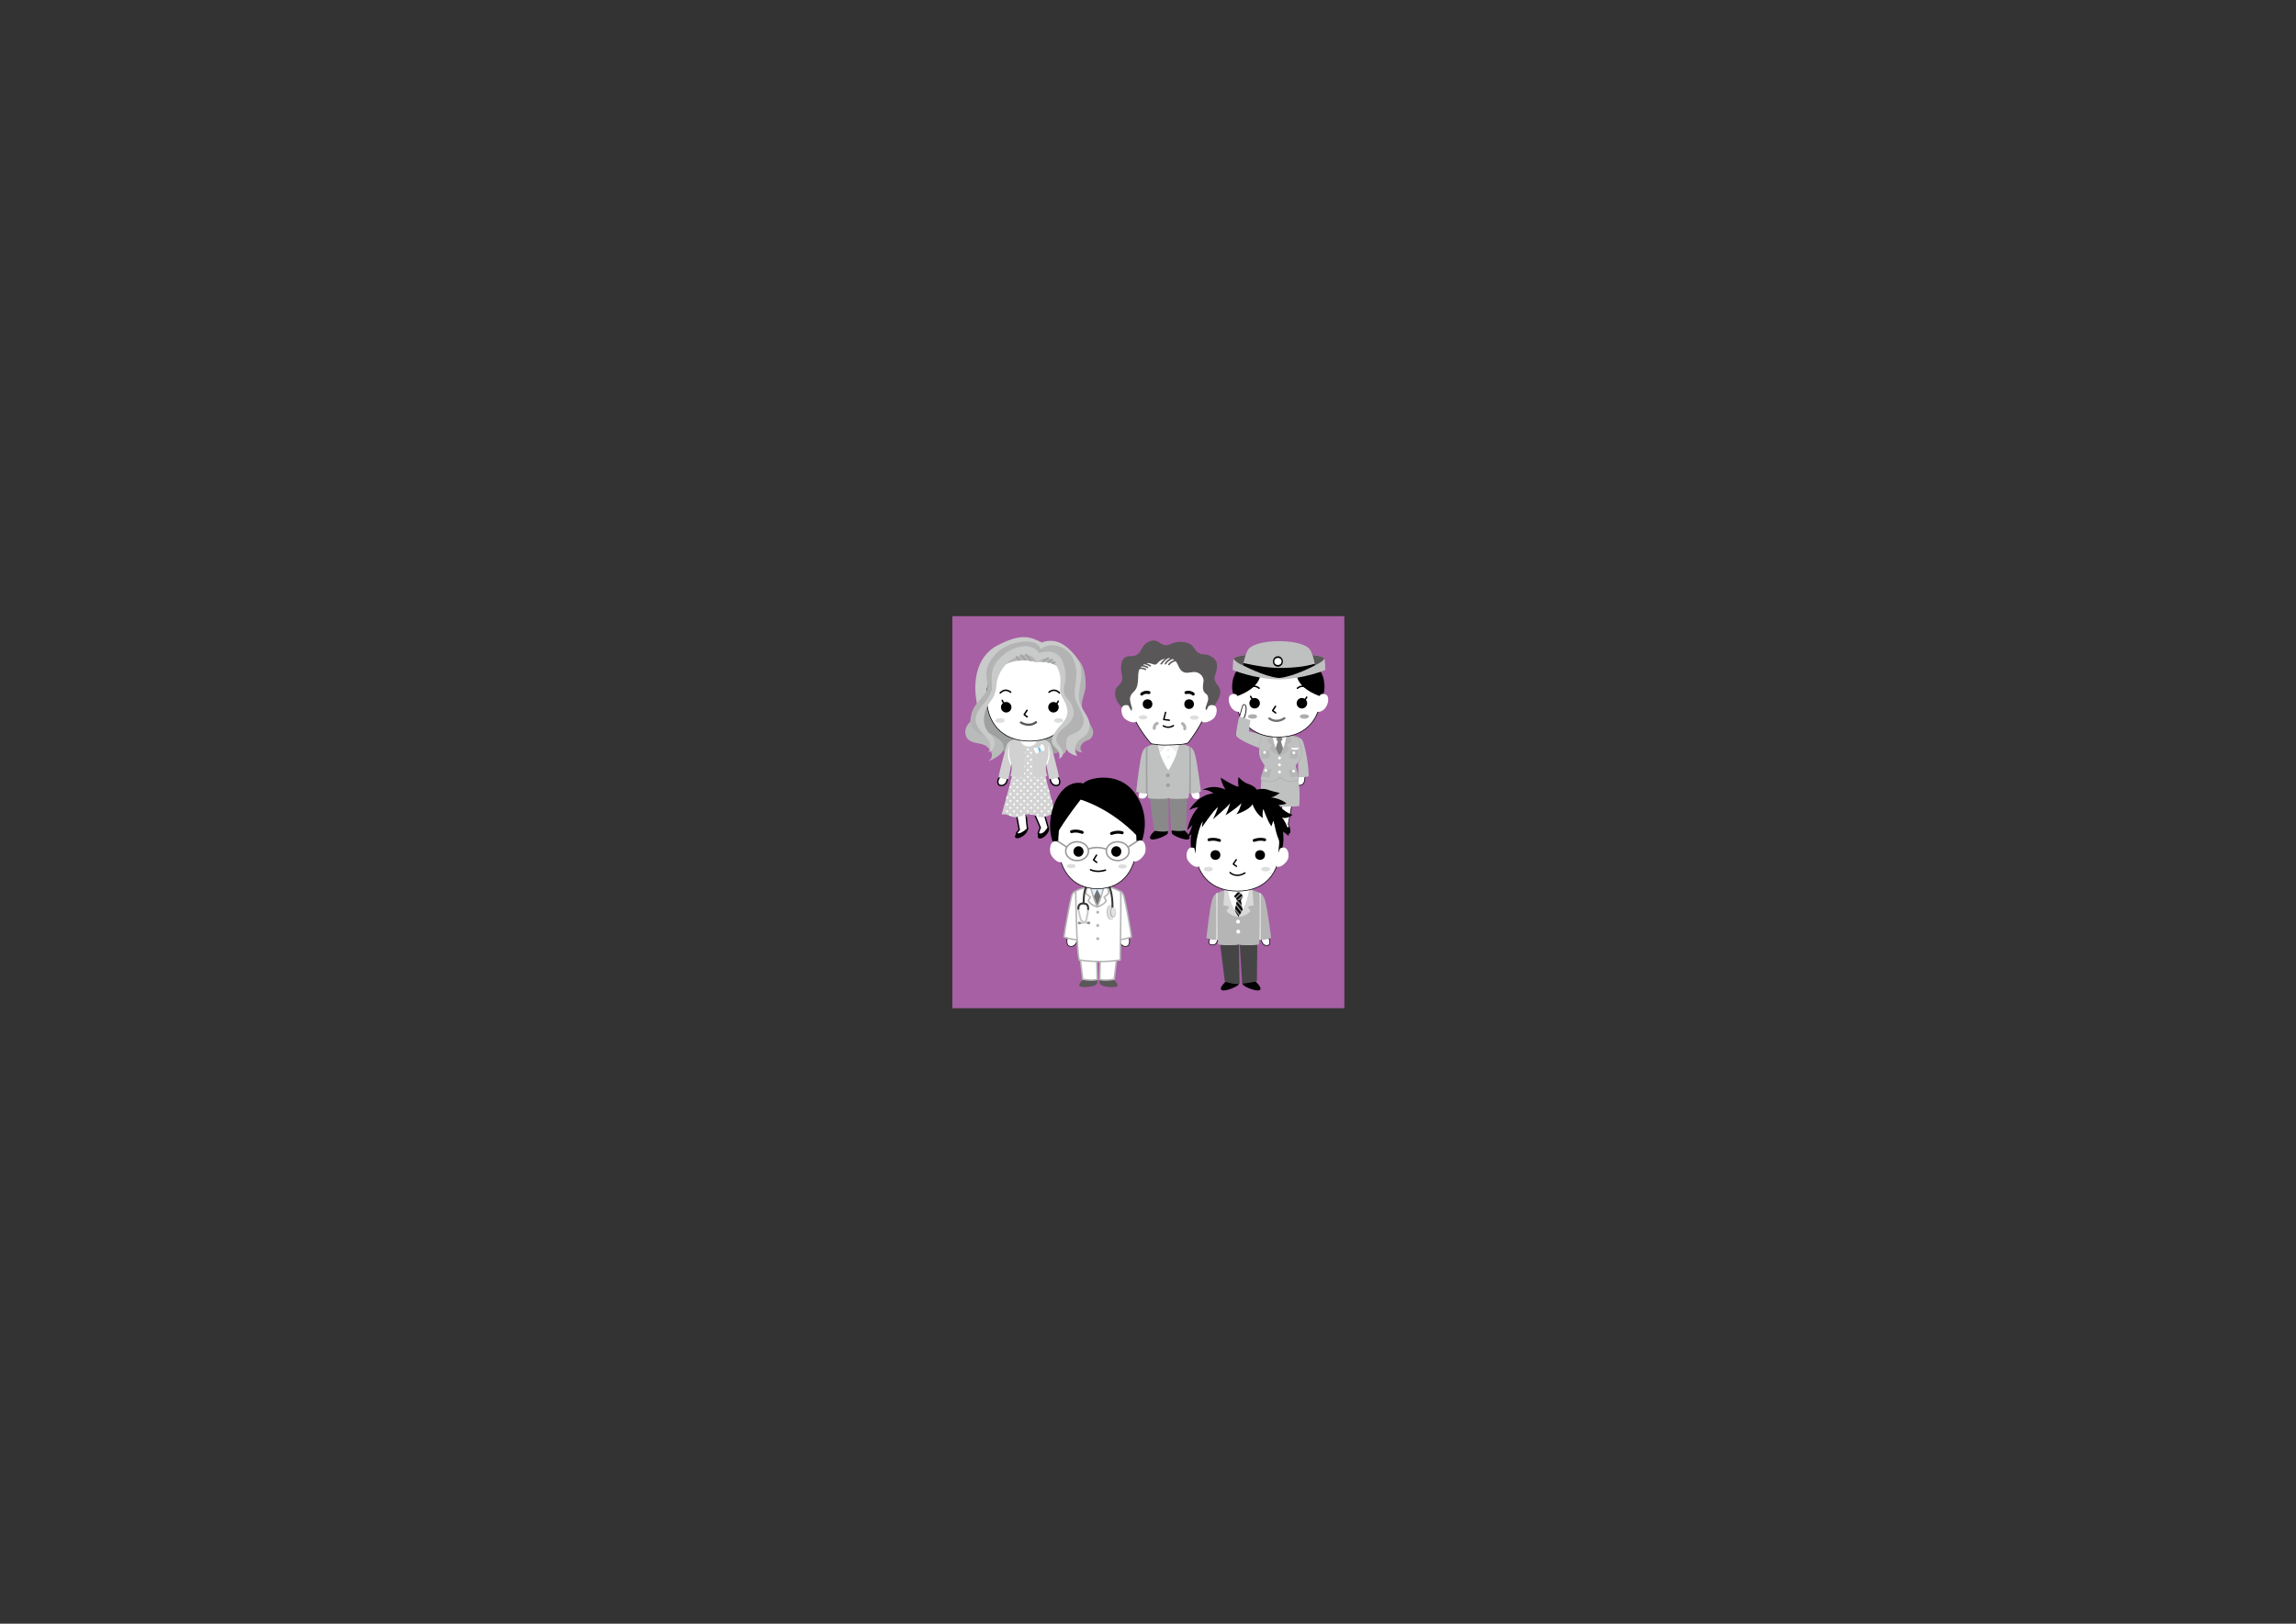 <?xml version="1.0" encoding="utf-8"?>
<!-- Generator: Adobe Illustrator 17.0.1, SVG Export Plug-In . SVG Version: 6.00 Build 0)  -->
<!DOCTYPE svg PUBLIC "-//W3C//DTD SVG 1.1//EN" "http://www.w3.org/Graphics/SVG/1.1/DTD/svg11.dtd">
<svg version="1.1" id="レイヤー_1" xmlns="http://www.w3.org/2000/svg" xmlns:xlink="http://www.w3.org/1999/xlink" x="0px"
	 y="0px" width="841.89px" height="595.28px" viewBox="0 0 841.89 595.28" enable-background="new 0 0 841.89 595.28"
	 xml:space="preserve">
<rect x="0" y="0" width="841.89" height="595.28" fill="#333333" stroke="none"/>
<rect x="350.211" y="226.896" fill="#A660A3" stroke="#A660A3" stroke-width="2" stroke-miterlimit="10" width="141.732" height="141.732"/>
<ellipse fill="#FFFFFF" cx="377.205" cy="271.569" rx="3.942" ry="3.392"/>
<path fill="#9FA0A0" d="M362.447,256.605c0,0-3.369,4.813-2.681,8.044c0.688,3.231,2.887,5.637,5.362,7.837
	c2.475,2.2,3.297,3.334,3.297,3.334l6.466-5.396L362.447,256.605z"/>
<path fill="#9FA0A0" d="M388.916,266.642l-9.487,3.781l6.05,5.638c0,0,1.031,0.688,3.231-0.55L388.916,266.642z"/>
<path fill="#B3B3B4" d="M394.76,241.343c0,0,2.475,1.65,3.094,6.325c0.619,4.675-0.067,5.501-0.756,8.181
	c-0.619,2.406-0.55,3.575,0.344,5.775c0.344,0.137,2.337,3.987,3.094,5.431c0.756,1.444,0.138,3.85-1.788,4.4
	c-2.571,0.735-3.3,3.231-1.856,4.332c0,0-3.3,0.412-3.163-3.713c0.138-4.125,2.475-6.394,2.475-6.394s-1.856-7.494-1.306-11.207
	C395.447,250.761,394.76,241.343,394.76,241.343z"/>
<path fill="#B9BABA" d="M356.809,262.38c0,0-0.068,1.169-1.443,2.613c-1.375,1.444-2.131,4.056-0.55,5.913
	c1.582,1.856,5.5,1.375,7.082,2.819c1.581,1.443,2.887,3.506,0.55,5.362c0,0,5.225-1.925,5.569-4.675s-3.3-4.469-6.119-6.119
	C359.078,266.642,356.809,262.38,356.809,262.38z"/>
<path d="M384.422,303.315c0.122,0.138,0.27,0.358,0.275,0.589c0,1.545-2.189,3.756-3.625,3.492
	c-0.671-0.126-0.622-0.995-0.379-1.886h0.005c0,0,1.447,1.567,3.718-2.189L384.422,303.315z"/>
<path fill="#FFFFFF" stroke="#000000" stroke-width="0.5" stroke-miterlimit="10" d="M384.422,303.315l-0.005,0.005
	c-2.271,3.756-3.718,2.189-3.718,2.189h-0.005c0.258-0.974,0.742-1.975,0.765-2.079l-3.416-7.964v-0.011
	c1.331,0,2.695-0.022,3.987-0.083c0.071,0.236,1.832,6.341,2.25,7.793C384.28,303.167,384.346,303.222,384.422,303.315z"/>
<path d="M376.8,303.888c0.374,1.357-2.558,3.772-4.12,3.371c-0.858-0.22-0.446-1.127,0.094-1.902l0.011,0.011
	c0,0,0.501,1.59,3.993-1.479H376.8z"/>
<path fill="#FFFFFF" stroke="#000000" stroke-width="0.5" stroke-miterlimit="10" d="M376.8,303.888h-0.022
	c-3.493,3.069-3.993,1.479-3.993,1.479l-0.011-0.011c0.44-0.627,0.968-1.167,0.968-1.167l-1.655-8.855v-0.021
	c1.045,0.049,2.397,0.094,3.889,0.121v0.022C375.975,295.456,376.497,302.804,376.8,303.888z"/>
<path fill="#D3D3D4" d="M383.225,284.055c-0.413-2.154-0.184-1.971,0.366-6.508c0.55-4.538-1.466-6.004-1.466-6.004l-1.627-0.791
	c0,0-0.388,2.848-3.3,2.895c-2.912-0.046-3.3-2.895-3.3-2.895l-1.627,0.791c0,0-2.016,1.467-1.466,6.004
	c0.55,4.538,0.779,4.354,0.366,6.508s-3.896,14.575-3.896,14.575s1.157-0.275,1.982,0.068c0.825,0.344,1.616,0.722,2.544,0.894
	c0.928,0.172,2.234-0.275,3.128-0.619c1.01-0.389,1.752-0.439,2.269-0.467c0.517,0.028,1.259,0.079,2.269,0.467
	c0.894,0.344,2.2,0.791,3.128,0.619c0.928-0.172,1.719-0.55,2.544-0.894c0.825-0.344,1.982-0.068,1.982-0.068
	S383.638,286.209,383.225,284.055z"/>
<g>
	<g>
		<defs>
			<path id="SVGID_1_" d="M383.225,284.055c-0.413-2.154-0.184-1.971,0.366-6.508c0.55-4.538-1.466-6.004-1.466-6.004l-1.627-0.791
				c0,0-0.388,2.848-3.3,2.895c-2.912-0.046-3.3-2.895-3.3-2.895l-1.627,0.791c0,0-2.016,1.467-1.466,6.004
				c0.55,4.538,0.779,4.354,0.366,6.508s-3.896,14.575-3.896,14.575s1.157-0.275,1.982,0.068c0.825,0.344,1.616,0.722,2.544,0.894
				c0.928,0.172,2.234-0.275,3.128-0.619c1.01-0.389,1.752-0.439,2.269-0.467c0.517,0.028,1.259,0.079,2.269,0.467
				c0.894,0.344,2.2,0.791,3.128,0.619c0.928-0.172,1.719-0.55,2.544-0.894c0.825-0.344,1.982-0.068,1.982-0.068
				S383.638,286.209,383.225,284.055z"/>
		</defs>
		<clipPath id="SVGID_2_">
			<use xlink:href="#SVGID_1_"  overflow="visible"/>
		</clipPath>
		<g clip-path="url(#SVGID_2_)">
			<g>
				<circle fill="#FFFFFF" cx="384.423" cy="274.756" r="0.378"/>
				<circle fill="#FFFFFF" cx="385.627" cy="276.016" r="0.378"/>
				<circle fill="#FFFFFF" cx="384.423" cy="277.277" r="0.378"/>
				<circle fill="#FFFFFF" cx="385.627" cy="278.537" r="0.378"/>
				<circle fill="#FFFFFF" cx="384.423" cy="279.797" r="0.378"/>
				<circle fill="#FFFFFF" cx="385.627" cy="281.058" r="0.378"/>
				<circle fill="#FFFFFF" cx="384.423" cy="282.318" r="0.378"/>
				<circle fill="#FFFFFF" cx="385.627" cy="283.578" r="0.378"/>
				<circle fill="#FFFFFF" cx="384.423" cy="284.839" r="0.378"/>
				<circle fill="#FFFFFF" cx="385.627" cy="286.099" r="0.378"/>
				<circle fill="#FFFFFF" cx="384.423" cy="287.359" r="0.378"/>
				<circle fill="#FFFFFF" cx="385.627" cy="288.62" r="0.378"/>
				<circle fill="#FFFFFF" cx="384.423" cy="289.88" r="0.378"/>
				<circle fill="#FFFFFF" cx="385.627" cy="291.141" r="0.378"/>
				<circle fill="#FFFFFF" cx="384.423" cy="292.401" r="0.378"/>
				<circle fill="#FFFFFF" cx="385.627" cy="293.661" r="0.378"/>
				<circle fill="#FFFFFF" cx="384.423" cy="294.921" r="0.378"/>
				<circle fill="#FFFFFF" cx="385.627" cy="296.182" r="0.378"/>
				<circle fill="#FFFFFF" cx="384.423" cy="297.442" r="0.378"/>
				<circle fill="#FFFFFF" cx="385.627" cy="298.702" r="0.378"/>
			</g>
			<g>
				<circle fill="#FFFFFF" cx="381.902" cy="274.756" r="0.378"/>
				<circle fill="#FFFFFF" cx="383.106" cy="276.016" r="0.378"/>
				<circle fill="#FFFFFF" cx="381.902" cy="277.277" r="0.378"/>
				<circle fill="#FFFFFF" cx="383.106" cy="278.537" r="0.378"/>
				<circle fill="#FFFFFF" cx="381.902" cy="279.797" r="0.378"/>
				<circle fill="#FFFFFF" cx="383.106" cy="281.058" r="0.378"/>
				<circle fill="#FFFFFF" cx="381.902" cy="282.318" r="0.378"/>
				<circle fill="#FFFFFF" cx="383.106" cy="283.578" r="0.378"/>
				<circle fill="#FFFFFF" cx="381.902" cy="284.839" r="0.378"/>
				<circle fill="#FFFFFF" cx="383.106" cy="286.099" r="0.378"/>
				<circle fill="#FFFFFF" cx="381.902" cy="287.359" r="0.378"/>
				<circle fill="#FFFFFF" cx="383.106" cy="288.62" r="0.378"/>
				<circle fill="#FFFFFF" cx="381.902" cy="289.88" r="0.378"/>
				<circle fill="#FFFFFF" cx="383.106" cy="291.141" r="0.378"/>
				<circle fill="#FFFFFF" cx="381.902" cy="292.401" r="0.378"/>
				<circle fill="#FFFFFF" cx="383.106" cy="293.661" r="0.378"/>
				<circle fill="#FFFFFF" cx="381.902" cy="294.921" r="0.378"/>
				<circle fill="#FFFFFF" cx="383.106" cy="296.182" r="0.378"/>
				<circle fill="#FFFFFF" cx="381.902" cy="297.442" r="0.378"/>
				<circle fill="#FFFFFF" cx="383.106" cy="298.702" r="0.378"/>
			</g>
			<g>
				<circle fill="#FFFFFF" cx="379.382" cy="274.756" r="0.378"/>
				<circle fill="#FFFFFF" cx="380.585" cy="276.016" r="0.378"/>
				<circle fill="#FFFFFF" cx="379.382" cy="277.277" r="0.378"/>
				<circle fill="#FFFFFF" cx="380.585" cy="278.537" r="0.378"/>
				<circle fill="#FFFFFF" cx="379.382" cy="279.797" r="0.378"/>
				<circle fill="#FFFFFF" cx="380.585" cy="281.058" r="0.378"/>
				<circle fill="#FFFFFF" cx="379.382" cy="282.318" r="0.378"/>
				<circle fill="#FFFFFF" cx="380.585" cy="283.578" r="0.378"/>
				<circle fill="#FFFFFF" cx="379.382" cy="284.839" r="0.378"/>
				<circle fill="#FFFFFF" cx="380.585" cy="286.099" r="0.378"/>
				<circle fill="#FFFFFF" cx="379.382" cy="287.359" r="0.378"/>
				<circle fill="#FFFFFF" cx="380.585" cy="288.62" r="0.378"/>
				<circle fill="#FFFFFF" cx="379.382" cy="289.88" r="0.378"/>
				<circle fill="#FFFFFF" cx="380.585" cy="291.141" r="0.378"/>
				<circle fill="#FFFFFF" cx="379.382" cy="292.401" r="0.378"/>
				<circle fill="#FFFFFF" cx="380.585" cy="293.661" r="0.378"/>
				<circle fill="#FFFFFF" cx="379.382" cy="294.921" r="0.378"/>
				<circle fill="#FFFFFF" cx="380.585" cy="296.182" r="0.378"/>
				<circle fill="#FFFFFF" cx="379.382" cy="297.442" r="0.378"/>
				<circle fill="#FFFFFF" cx="380.585" cy="298.702" r="0.378"/>
			</g>
			<g>
				<circle fill="#FFFFFF" cx="376.861" cy="274.756" r="0.378"/>
				<circle fill="#FFFFFF" cx="378.065" cy="276.016" r="0.378"/>
				<circle fill="#FFFFFF" cx="376.861" cy="277.277" r="0.378"/>
				<circle fill="#FFFFFF" cx="378.065" cy="278.537" r="0.378"/>
				<circle fill="#FFFFFF" cx="376.861" cy="279.797" r="0.378"/>
				<circle fill="#FFFFFF" cx="378.065" cy="281.058" r="0.378"/>
				<circle fill="#FFFFFF" cx="376.861" cy="282.318" r="0.378"/>
				<circle fill="#FFFFFF" cx="378.065" cy="283.578" r="0.378"/>
				<circle fill="#FFFFFF" cx="376.861" cy="284.839" r="0.378"/>
				<circle fill="#FFFFFF" cx="378.065" cy="286.099" r="0.378"/>
				<circle fill="#FFFFFF" cx="376.861" cy="287.359" r="0.378"/>
				<circle fill="#FFFFFF" cx="378.065" cy="288.62" r="0.378"/>
				<circle fill="#FFFFFF" cx="376.861" cy="289.88" r="0.378"/>
				<circle fill="#FFFFFF" cx="378.065" cy="291.141" r="0.378"/>
				<circle fill="#FFFFFF" cx="376.861" cy="292.401" r="0.378"/>
				<circle fill="#FFFFFF" cx="378.065" cy="293.661" r="0.378"/>
				<circle fill="#FFFFFF" cx="376.861" cy="294.921" r="0.378"/>
				<circle fill="#FFFFFF" cx="378.065" cy="296.182" r="0.378"/>
				<circle fill="#FFFFFF" cx="376.861" cy="297.442" r="0.378"/>
				<circle fill="#FFFFFF" cx="378.065" cy="298.702" r="0.378"/>
			</g>
			<g>
				<circle fill="#FFFFFF" cx="374.34" cy="274.756" r="0.378"/>
				<circle fill="#FFFFFF" cx="375.544" cy="276.016" r="0.378"/>
				<circle fill="#FFFFFF" cx="374.34" cy="277.277" r="0.378"/>
				<circle fill="#FFFFFF" cx="375.544" cy="278.537" r="0.378"/>
				<circle fill="#FFFFFF" cx="374.34" cy="279.797" r="0.378"/>
				<circle fill="#FFFFFF" cx="375.544" cy="281.058" r="0.378"/>
				<circle fill="#FFFFFF" cx="374.34" cy="282.318" r="0.378"/>
				<circle fill="#FFFFFF" cx="375.544" cy="283.578" r="0.378"/>
				<circle fill="#FFFFFF" cx="374.34" cy="284.839" r="0.378"/>
				<circle fill="#FFFFFF" cx="375.544" cy="286.099" r="0.378"/>
				<circle fill="#FFFFFF" cx="374.34" cy="287.359" r="0.378"/>
				<circle fill="#FFFFFF" cx="375.544" cy="288.62" r="0.378"/>
				<circle fill="#FFFFFF" cx="374.34" cy="289.88" r="0.378"/>
				<circle fill="#FFFFFF" cx="375.544" cy="291.141" r="0.378"/>
				<circle fill="#FFFFFF" cx="374.34" cy="292.401" r="0.378"/>
				<circle fill="#FFFFFF" cx="375.544" cy="293.661" r="0.378"/>
				<circle fill="#FFFFFF" cx="374.34" cy="294.921" r="0.378"/>
				<circle fill="#FFFFFF" cx="375.544" cy="296.182" r="0.378"/>
				<circle fill="#FFFFFF" cx="374.34" cy="297.442" r="0.378"/>
				<circle fill="#FFFFFF" cx="375.544" cy="298.702" r="0.378"/>
			</g>
			<g>
				<circle fill="#FFFFFF" cx="371.82" cy="274.756" r="0.378"/>
				<circle fill="#FFFFFF" cx="373.023" cy="276.016" r="0.378"/>
				<circle fill="#FFFFFF" cx="371.82" cy="277.277" r="0.378"/>
				<circle fill="#FFFFFF" cx="373.023" cy="278.537" r="0.378"/>
				<circle fill="#FFFFFF" cx="371.82" cy="279.797" r="0.378"/>
				<circle fill="#FFFFFF" cx="373.023" cy="281.058" r="0.378"/>
				<circle fill="#FFFFFF" cx="371.82" cy="282.318" r="0.378"/>
				<circle fill="#FFFFFF" cx="373.023" cy="283.578" r="0.378"/>
				<circle fill="#FFFFFF" cx="371.82" cy="284.839" r="0.378"/>
				<circle fill="#FFFFFF" cx="373.023" cy="286.099" r="0.378"/>
				<circle fill="#FFFFFF" cx="371.82" cy="287.359" r="0.378"/>
				<circle fill="#FFFFFF" cx="373.023" cy="288.62" r="0.378"/>
				<circle fill="#FFFFFF" cx="371.82" cy="289.88" r="0.378"/>
				<circle fill="#FFFFFF" cx="373.023" cy="291.141" r="0.378"/>
				<circle fill="#FFFFFF" cx="371.82" cy="292.401" r="0.378"/>
				<circle fill="#FFFFFF" cx="373.023" cy="293.661" r="0.378"/>
				<circle fill="#FFFFFF" cx="371.82" cy="294.921" r="0.378"/>
				<circle fill="#FFFFFF" cx="373.023" cy="296.182" r="0.378"/>
				<circle fill="#FFFFFF" cx="371.82" cy="297.442" r="0.378"/>
				<circle fill="#FFFFFF" cx="373.023" cy="298.702" r="0.378"/>
			</g>
			<g>
				<circle fill="#FFFFFF" cx="369.299" cy="274.756" r="0.378"/>
				<circle fill="#FFFFFF" cx="370.503" cy="276.016" r="0.378"/>
				<circle fill="#FFFFFF" cx="369.299" cy="277.277" r="0.378"/>
				<circle fill="#FFFFFF" cx="370.503" cy="278.537" r="0.378"/>
				<circle fill="#FFFFFF" cx="369.299" cy="279.797" r="0.378"/>
				<circle fill="#FFFFFF" cx="370.503" cy="281.058" r="0.378"/>
				<circle fill="#FFFFFF" cx="369.299" cy="282.318" r="0.378"/>
				<circle fill="#FFFFFF" cx="370.503" cy="283.578" r="0.378"/>
				<circle fill="#FFFFFF" cx="369.299" cy="284.839" r="0.378"/>
				<circle fill="#FFFFFF" cx="370.503" cy="286.099" r="0.378"/>
				<circle fill="#FFFFFF" cx="369.299" cy="287.359" r="0.378"/>
				<circle fill="#FFFFFF" cx="370.503" cy="288.62" r="0.378"/>
				<circle fill="#FFFFFF" cx="369.299" cy="289.88" r="0.378"/>
				<circle fill="#FFFFFF" cx="370.503" cy="291.141" r="0.378"/>
				<circle fill="#FFFFFF" cx="369.299" cy="292.401" r="0.378"/>
				<circle fill="#FFFFFF" cx="370.503" cy="293.661" r="0.378"/>
				<circle fill="#FFFFFF" cx="369.299" cy="294.921" r="0.378"/>
				<circle fill="#FFFFFF" cx="370.503" cy="296.182" r="0.378"/>
				<circle fill="#FFFFFF" cx="369.299" cy="297.442" r="0.378"/>
				<circle fill="#FFFFFF" cx="370.503" cy="298.702" r="0.378"/>
			</g>
		</g>
	</g>
</g>
<path fill="#FFFFFF" stroke="#000000" stroke-width="0.5" stroke-miterlimit="10" d="M366.672,284.757c0,0-0.825,1.031-0.791,1.856
	c0.035,0.825,0.241,1.238,1.135,1.375c0.871,0.134,2.475-0.688,2.303-2.681L366.672,284.757z"/>
<path fill="#D1D1D2" d="M370.866,271.523c0,0-1.254,0.344-1.719,1.65c-0.4,1.127-2.853,10.313-2.99,11.791
	c0,0,2.097,0.756,3.609,0.653l1.271-6.634L370.866,271.523z"/>
<path fill="#FFFFFF" d="M370.866,271.523l-0.005,0.001c-1.301,2.878-1.95,5.803-0.145,9.136l0.322-1.678L370.866,271.523z"/>
<path fill="#D1D1D2" d="M375.721,274.049c-1.651-0.719-2.073-1.756-2.35-3.469c-0.643,0.187-2.149,0.646-2.643,1.029
	c-0.59,0.457-1.12,4.696-0.405,6.808c1.128,3.336,0.554,4.22,0.188,6.1c0,0,2.391,0.775,4.935,0.363
	C375.638,280.926,375.946,277.969,375.721,274.049z"/>
<path fill="#FFFFFF" stroke="#000000" stroke-width="0.5" stroke-miterlimit="10" d="M387.793,284.757c0,0,0.825,1.031,0.791,1.856
	c-0.034,0.825-0.241,1.238-1.134,1.375c-0.871,0.134-2.475-0.688-2.303-2.681L387.793,284.757z"/>
<path fill="#D1D1D2" d="M383.599,271.523c0,0,1.255,0.344,1.719,1.65c0.401,1.127,2.853,10.313,2.991,11.791
	c0,0-2.097,0.756-3.609,0.653l-1.272-6.634L383.599,271.523z"/>
<path fill="#FFFFFF" d="M383.599,271.523l0.005,0.001c1.301,2.878,1.95,5.803,0.145,9.136l-0.322-1.678L383.599,271.523z"/>
<path fill="#D1D1D2" d="M378.744,274.049c1.651-0.719,2.073-1.756,2.35-3.469c0.642,0.187,2.149,0.646,2.643,1.029
	c0.59,0.457,1.119,4.696,0.405,6.808c-1.128,3.336-0.554,4.22-0.188,6.1c0,0-2.391,0.775-4.934,0.363
	C378.827,280.926,378.519,277.969,378.744,274.049z"/>
<g>
	<path fill="#FFFFFF" d="M379.049,274.632c0.131,0.607,0.649,1.361,0.906,1.599c0.494,0.462,1.241-0.972,1.042-1.492
		c-0.208-0.54-1.489-0.782-1.782-0.609C379.051,274.225,378.985,274.333,379.049,274.632z"/>
	<path fill="#FFFFFF" d="M382.641,273.311c0.314,0.537,0.429,1.367,0.369,1.716c-0.124,0.718-1.61,0.099-1.883-0.387
		c-0.041-0.073,0.321-1.872,0.996-1.799C382.307,272.858,382.486,273.049,382.641,273.311z"/>
	
		<rect x="380.696" y="274.046" transform="matrix(0.932 -0.363 0.363 0.932 -73.735 157.169)" fill="#5EC5F2" width="0.823" height="1.256"/>
</g>
<path fill="#C9CACA" d="M382.041,235.567c0,0,4.538-2.337,9.419,1.925c4.881,4.262,5.087,7.081,5.019,9.969
	c-0.069,2.887-0.957,5.568-0.825,8.594c0.069,1.581,0.703,2.966,2.75,6.256c1.925,3.094,1.513,6.462-1.787,8.387
	c-2.521,1.47-2.957,4.538-1.582,6.463c0,0-3.85-0.55-4.331-3.644c-0.481-3.094,1.375-5.569,2.2-6.875
	c0.825-1.306,0.688-7.563,0.619-7.837c-0.069-0.275-1.582-11.069-1.582-11.069l-2.475-5.638c0,0-3.918-5.019-8.112-3.3
	c0,0-3.231-4.125-9.487-1.375c-6.256,2.75-8.731,7.219-8.938,13.2c-0.207,5.981-1.238,6.737-3.369,8.8l-1.1,1.994
	c0,0,0.275-0.069-0.55-5.362c-0.825-5.294-0.413-15.263,7.975-19.525C374.272,232.267,377.434,233.23,382.041,235.567z"/>
<path fill="#FFFFFF" stroke="#000000" stroke-width="0.25" stroke-miterlimit="10" d="M393.342,255.48
	c0,8.961-5.045,16.225-15.813,16.225c-10.591,0-15.813-7.264-15.813-16.225c0-8.961,7.08-16.225,15.813-16.225
	C386.263,239.255,393.342,246.519,393.342,255.48z"/>
<circle cx="368.955" cy="259.286" r="1.925"/>
<circle cx="386.28" cy="259.286" r="1.925"/>
<path d="M366.755,254.336c-0.06,0-0.121-0.02-0.172-0.061c-0.118-0.095-0.137-0.267-0.043-0.386
	c0.031-0.039,0.784-0.964,1.979-1.093c0.765-0.083,1.525,0.179,2.26,0.776c0.118,0.096,0.136,0.269,0.04,0.387
	c-0.096,0.118-0.269,0.136-0.387,0.04c-0.615-0.5-1.238-0.721-1.849-0.656c-0.965,0.101-1.607,0.883-1.613,0.89
	C366.915,254.301,366.835,254.336,366.755,254.336L366.755,254.336z"/>
<path d="M388.481,254.336c-0.081,0-0.16-0.035-0.215-0.103l0,0c-0.006-0.008-0.648-0.789-1.614-0.89
	c-0.611-0.064-1.234,0.157-1.849,0.656c-0.118,0.096-0.292,0.078-0.387-0.04c-0.096-0.118-0.078-0.291,0.04-0.387
	c0.735-0.597,1.497-0.857,2.26-0.776c1.195,0.128,1.947,1.053,1.979,1.093c0.095,0.119,0.075,0.292-0.043,0.386
	C388.601,254.317,388.541,254.336,388.481,254.336L388.481,254.336z"/>
<path d="M376.655,263.091c-0.057,0-0.115-0.018-0.165-0.055l-1.1-0.825c-0.116-0.087-0.144-0.249-0.065-0.37l1.031-1.581
	c0.083-0.127,0.253-0.163,0.381-0.08c0.127,0.083,0.163,0.253,0.08,0.381l-0.891,1.365l0.894,0.671
	c0.121,0.091,0.146,0.264,0.055,0.385C376.821,263.053,376.738,263.091,376.655,263.091L376.655,263.091z"/>
<path fill="#595757" d="M377.197,266.113c-1.717,0-3.044-0.879-3.064-0.893c-0.189-0.128-0.238-0.384-0.11-0.573
	c0.128-0.188,0.384-0.238,0.573-0.11c0.112,0.075,2.638,1.728,5.02-0.079c0.181-0.137,0.44-0.102,0.578,0.079
	c0.138,0.181,0.102,0.44-0.079,0.578C379.123,265.866,378.105,266.113,377.197,266.113L377.197,266.113z"/>
<path d="M368.221,258.141c-0.06,0-0.121-0.02-0.172-0.06c-0.512-0.409-0.806-1.186-0.819-1.219c-0.053-0.142,0.019-0.3,0.161-0.354
	c0.142-0.053,0.301,0.019,0.354,0.161c0.003,0.007,0.255,0.669,0.647,0.982c0.119,0.095,0.138,0.268,0.043,0.386
	C368.382,258.105,368.302,258.141,368.221,258.141L368.221,258.141z"/>
<path d="M387.472,258.141c-0.081,0-0.161-0.035-0.215-0.103c-0.095-0.119-0.075-0.292,0.043-0.386
	c0.368-0.294,0.449-0.652,0.453-0.667c0.032-0.147,0.176-0.242,0.325-0.211c0.148,0.031,0.243,0.174,0.213,0.322
	c-0.004,0.023-0.118,0.562-0.648,0.986C387.593,258.121,387.532,258.141,387.472,258.141L387.472,258.141z"/>
<ellipse fill="#DCDDDD" cx="366.736" cy="264.144" rx="1.65" ry="0.825"/>
<ellipse fill="#DCDDDD" cx="388.186" cy="264.144" rx="1.65" ry="0.825"/>
<path fill="#B3B3B4" d="M381.628,237.973c0,0-1.031-3.438-6.806-2.681c-5.775,0.756-9.831,3.231-12.306,8.181
	c-2.383,4.766,1.168,7.494-1.444,10.932c-2.612,3.438-4.653,4.571-5.225,9.144c-0.413,3.3,2.544,5.775,6.394,6.737
	c0,0-3.713-5.087-2.75-8.594c0.962-3.506,1.102-3.192,2.475-4.95c1.381-1.769,2.406-5.156,2.682-7.975
	c0.275-2.819,2.063-6.737,3.85-7.906c1.788-1.169,6.944-3.231,8.663-2.475s3.506,2.819,3.506,2.819s5.431-3.231,7.494,1.031
	s2.063,5.913,1.513,9.006c-0.55,3.094,0.825,3.506,1.65,7.219c0.825,3.712,1.581,4.469-0.55,6.462
	c-2.131,1.994-3.988,3.369-3.85,5.638c0.137,2.269,0.413,2.2,1.375,3.85c0.962,1.65,0.825,2.131,0.825,2.131s2.2,0.207,1.856-2.887
	c0-2.682-0.206-3.644,2.819-4.744c3.025-1.1,4.469-3.85,2.956-7.356c-1.512-3.506-3.231-5.087-2.612-9.281
	c0.619-4.194,1.031-7.082-0.688-10.931C391.794,237.626,385.753,234.674,381.628,237.973z"/>
<path fill="#B5B5B6" d="M368.222,243.932c0,0,4.125-3.14,11.894-1.146c0,0,4.056-0.756,7.769,1.559c0,0,0.275-3.758-6.737-3.804
	c0,0-2.43-2.292-7.242-1.146C369.093,240.54,368.222,243.932,368.222,243.932z"/>
<path fill="#C9CACA" d="M388.434,278.261c0.344-3.094-0.962-3.506-2.063-4.813c-1.823-2.166,0.138-4.95,2.888-7.975
	c2.75-3.025,2.337-4.95,1.65-7.012s-2.2-3.3-2.2-6.05s0.825-4.675-1.65-8.938c-2.475-4.262-6.943-0.688-6.943-0.688
	s-1.169-3.85-6.256-2.337c-5.087,1.513-8.113,6.738-8.388,10.038s-0.825,4.813-2.337,6.737c-1.513,1.925-3.163,5.5-1.925,9.075
	c1.237,3.575,3.3,2.888,3.438,5.913c0.137,3.025-2.338,3.575-2.338,3.575s2.475-2.2-0.825-5.638c-3.3-3.438-5.5-6.325-1.925-10.725
	c3.575-4.4,4.4-5.225,4.125-8.937c-0.275-3.712,0-6.875,4.125-10.313s10.45-4.881,13.2-0.756c0,0,6.737-2.543,8.8,3.506
	s0.138,7.7,0.275,10.313c0.137,2.612,1.787,2.75,3.025,5.5c1.237,2.75,0.688,5.225-2.888,7.975c-3.575,2.75-3.3,5.019-2.063,6.462
	c0,0,2.681,2.888,1.1,4.332L388.434,278.261z"/>
<path fill="#9FA0A0" d="M384.359,241.002c-0.654,0.1-1.844,1.08-2.271,1.555c-0.039,0.042-0.056,0.095-0.063,0.147
	c0.221-0.013,0.443-0.004,0.66,0.027c0.501-0.483,1.369-1.126,1.757-1.186c0.15-0.022,0.253-0.163,0.23-0.313
	C384.65,241.082,384.513,240.982,384.359,241.002z"/>
<path fill="#9FA0A0" d="M386.071,241.706c-0.065-0.138-0.229-0.196-0.366-0.13c-0.903,0.428-1.606,1.124-1.635,1.154
	c-0.045,0.044-0.066,0.102-0.073,0.16c0.015,0,0.028-0.004,0.043-0.001c0.178,0.031,0.361,0.067,0.54,0.118
	c0.221-0.2,0.739-0.639,1.36-0.933C386.077,242.007,386.136,241.843,386.071,241.706z"/>
<path fill="#9FA0A0" d="M387.041,242.598c-0.076-0.132-0.246-0.177-0.375-0.102l-0.962,0.55c-0.084,0.048-0.128,0.134-0.133,0.225
	l0.549,0.171l0.82-0.468C387.07,242.898,387.116,242.73,387.041,242.598z"/>
<path fill="#9FA0A0" d="M378.342,242.424c0.012-0.061,0.007-0.125-0.026-0.184c-0.185-0.332-1.7-2.57-2.119-2.57
	c-0.152,0-0.275,0.123-0.275,0.275c0,0.115,0.07,0.213,0.17,0.254c0.218,0.176,1.14,1.326,1.618,2.1
	C377.923,242.318,378.136,242.359,378.342,242.424z"/>
<path fill="#9FA0A0" d="M376.18,242.141c0.02-0.06,0.023-0.126-0.002-0.19c-0.192-0.482-1.377-1.76-1.613-2.011
	c-0.104-0.111-0.278-0.116-0.388-0.012c-0.111,0.104-0.117,0.278-0.013,0.389c0.502,0.535,1.324,1.472,1.484,1.803
	C375.824,242.108,376.003,242.117,376.18,242.141z"/>
<path fill="#9FA0A0" d="M374.128,242.179c0.007-0.059,0.001-0.121-0.033-0.175c-0.143-0.239-1.004-1.221-1.176-1.416
	c-0.1-0.114-0.274-0.125-0.388-0.024c-0.115,0.1-0.125,0.274-0.025,0.388c0.35,0.397,0.912,1.051,1.076,1.277
	C373.764,242.204,373.946,242.185,374.128,242.179z"/>
<path fill="#FFFFFF" stroke="#000000" stroke-width="0.25" stroke-miterlimit="10" d="M478.523,284.578c0,0-0.035,1.856-0.516,2.578
	c-0.481,0.722-1.719,0.825-1.719,0.825s-1.134-1.547-0.035-3.403H478.523z"/>
<path fill="#BFC0C0" d="M475.633,270.193c0,0,1.365,0.144,2.008,1.381c0.641,1.238,2.2,7.792,2.246,13.017
	c0,0-2.017,0.642-3.85,0.229l-0.046-8.021L475.633,270.193z"/>
<path fill="#B5B5B6" d="M476.008,279.89c1.157-1.447,1.735-3.29,1.38-5.2c-0.293-1.586-0.678-2.826-1.438-4.233
	c-0.054-0.079-0.105-0.157-0.159-0.236c-0.098-0.021-0.159-0.028-0.159-0.028l0.357,6.606L476.008,279.89z"/>
<path fill="#BFC0C0" d="M462.47,274.507c0,0-9.236-3.208-9.167-5.133c0.069-1.925,1.123-6.715,1.123-6.715l4.056,1.352l-0.596,4.079
	l4.893,1.289L462.47,274.507z"/>
<path fill="#B5B5B6" d="M461.471,274.143c0.61,0.229,0.999,0.363,0.999,0.363l0.294-4.876
	C462.012,270.955,461.748,272.652,461.471,274.143z"/>
<g>
	<path fill="#F7D3BD" d="M465.736,295.372l1.271,6.841c0,0-1.237,2.543-0.412,3.231c0.825,0.688,2.956-1.306,3.024-2.543
		l-0.275-7.425L465.736,295.372z"/>
	<path d="M466.662,303.045c-0.291,0.806-0.585,1.968-0.067,2.399c0.825,0.688,2.956-1.306,3.024-2.543l-0.015-0.4
		C468.635,303.154,467.23,303.569,466.662,303.045z"/>
</g>
<g>
	<path fill="#FFFFFF" stroke="#000000" stroke-width="0.25" stroke-miterlimit="10" d="M473.641,295.372l-1.272,6.841
		c0,0,1.238,2.543,0.413,3.231c-0.825,0.688-2.956-1.306-3.025-2.543l0.275-7.425L473.641,295.372z"/>
	<path d="M472.714,303.045c0.292,0.806,0.585,1.968,0.068,2.399c-0.825,0.688-2.956-1.306-3.025-2.543l0.015-0.4
		C470.742,303.154,472.147,303.569,472.714,303.045z"/>
</g>
<path fill="#BFC0C0" d="M462.559,285.42c0,0-0.696,6.194,0.026,10.147c0,0,10.725,0.481,13.818-0.068c0,0,0.593-6.985-0.645-10.423
	c0,0-6.084-1.306-6.188-1.272C469.468,283.839,462.559,285.42,462.559,285.42z"/>
<path fill="#B5B5B6" d="M475.758,285.076c0,0-6.084-1.306-6.188-1.272c-0.103,0.035-7.012,1.616-7.012,1.616
	s-0.03,0.273-0.072,0.736c1.805,0.84,4.439,0.726,6.273-0.26c0.434-0.303,0.627-0.533,0.679-0.49
	c1.685,1.404,4.573,1.612,6.653,0.909C475.999,285.872,475.893,285.448,475.758,285.076z"/>
<path fill="#BFC0C0" d="M475.633,270.193c0,0-2.395-0.825-6.784-0.963l0.003,0.079c-3.174-0.079-5.925-0.486-5.925-0.486
	s-1.449,5.237-1.229,7.442c0.184,1.833,1.467,3.575,2.018,4.4l-1.502,4.961c0,0,4.435,1.914,7.184-1.02
	c2.75,2.933,6.875,1.009,6.875,1.009l-1.192-4.95c0.55-0.825,1.834-2.567,2.018-4.4C477.319,274.06,475.633,270.193,475.633,270.193
	z"/>
<path fill="#B5B5B6" d="M472.92,269.499l2.715,0.55c0,0,0.241,0.241-0.034,0.447l-2.991-0.309l-0.069-0.447L472.92,269.499z"/>
<path fill="#B5B5B6" d="M465.489,269.721l-2.72-0.53c0,0-0.314,0.131-0.14,0.427l2.882,0.856l0.234-0.387L465.489,269.721z"/>
<path fill="#FFFFFF" d="M466.319,269.144c0,0,0.985,6.708,2.83,7.746c0,0,2.206-1.765,2.756-7.574L466.319,269.144z"/>
<path fill="#807F80" d="M470.509,274.415l-0.825-2.612l0.688-0.849l-0.746-0.72h-1.027l-0.745,0.72l0.688,0.849l-0.825,2.612
	c0,0,0.649,2.192,1.384,2.463v0.012c0.004-0.001,0.02-0.001,0.024,0v-0.012C469.86,276.607,470.509,274.415,470.509,274.415z"/>
<path fill="#B5B5B6" d="M466.595,269.465c0,0,0.458,4.583,2.566,7.425c0,0-2.819-0.549-3.667-2.52l0.917-1.238l-1.651-1.1
	c0,0,0.459-1.65,0.917-2.567H466.595z"/>
<path fill="#B5B5B6" d="M471.716,269.465c0,0-0.458,4.583-2.567,7.425c0,0,2.819-0.549,3.667-2.52l-0.917-1.238l1.651-1.1
	c0,0-0.458-1.65-0.917-2.567H471.716z"/>
<circle fill="#FFFFFF" cx="469.17" cy="277.898" r="0.519"/>
<circle fill="#FFFFFF" cx="469.17" cy="280.399" r="0.519"/>
<circle fill="#FFFFFF" cx="469.17" cy="283.039" r="0.519"/>
<polygon fill="#B5B5B6" points="465.497,285.103 462.507,284.648 463.386,281.669 466.312,282.086 "/>
<polygon fill="#B5B5B6" points="473.054,285.035 476.044,284.58 475.394,281.852 472.469,282.27 "/>
<path fill="#B5B5B6" d="M476.013,277.605v-2.365h-3.045v2.407C472.968,277.647,474.401,279.016,476.013,277.605z"/>
<path fill="#B5B5B6" d="M465.481,277.605v-2.365h-3.045v2.407C462.435,277.647,463.868,279.016,465.481,277.605z"/>
<path fill="#FFFFFF" stroke="#000000" stroke-width="0.25" stroke-miterlimit="10" d="M484.436,254.009
	c0,8.961-5.046,16.225-15.813,16.225c-10.59,0-15.813-7.264-15.813-16.225c0-8.96,7.081-16.225,15.813-16.225
	C477.357,237.784,484.436,245.05,484.436,254.009z"/>
<circle cx="460.049" cy="257.817" r="1.925"/>
<circle cx="477.374" cy="257.817" r="1.925"/>
<path d="M457.849,252.867c-0.06,0-0.121-0.02-0.172-0.06c-0.119-0.095-0.138-0.268-0.043-0.387c0.031-0.039,0.784-0.964,1.979-1.093
	c0.765-0.081,1.525,0.179,2.259,0.776c0.118,0.096,0.136,0.269,0.04,0.387c-0.096,0.118-0.269,0.136-0.387,0.04
	c-0.617-0.501-1.24-0.722-1.854-0.656c-0.97,0.104-1.602,0.881-1.608,0.889C458.01,252.831,457.93,252.867,457.849,252.867
	L457.849,252.867z"/>
<path d="M479.575,252.867c-0.081,0-0.16-0.035-0.215-0.103l0,0c-0.006-0.008-0.649-0.79-1.614-0.89
	c-0.611-0.064-1.233,0.157-1.849,0.657c-0.117,0.096-0.291,0.078-0.387-0.04c-0.096-0.118-0.078-0.291,0.04-0.387
	c0.734-0.597,1.496-0.857,2.259-0.776c1.195,0.128,1.948,1.053,1.979,1.093c0.095,0.119,0.076,0.292-0.043,0.387
	C479.695,252.847,479.635,252.867,479.575,252.867L479.575,252.867z"/>
<path d="M467.749,261.62c-0.057,0-0.115-0.018-0.165-0.055l-1.1-0.825c-0.116-0.087-0.144-0.249-0.065-0.37l1.031-1.581
	c0.083-0.127,0.253-0.163,0.381-0.08c0.127,0.083,0.163,0.253,0.08,0.381l-0.891,1.365l0.894,0.671
	c0.121,0.091,0.146,0.264,0.055,0.385C467.916,261.582,467.833,261.62,467.749,261.62L467.749,261.62z"/>
<path fill="#727171" d="M468.092,264.683c-1.735,0-2.883-0.946-2.9-0.96c-0.174-0.147-0.196-0.407-0.048-0.581
	c0.147-0.173,0.406-0.196,0.581-0.049c0.094,0.078,2.199,1.778,5.003-0.117c0.189-0.128,0.445-0.078,0.573,0.111
	c0.127,0.189,0.078,0.445-0.111,0.573C470.049,264.429,468.992,264.683,468.092,264.683L468.092,264.683z"/>
<path d="M459.315,256.67c-0.06,0-0.121-0.02-0.172-0.06c-0.512-0.409-0.806-1.186-0.818-1.219c-0.053-0.142,0.019-0.3,0.161-0.354
	c0.142-0.053,0.301,0.019,0.354,0.161c0.002,0.007,0.254,0.668,0.646,0.982c0.119,0.095,0.138,0.268,0.043,0.386
	C459.476,256.635,459.396,256.67,459.315,256.67L459.315,256.67z"/>
<path d="M478.566,256.67c-0.081,0-0.161-0.035-0.215-0.103c-0.095-0.119-0.075-0.292,0.043-0.386c0.37-0.295,0.451-0.66,0.452-0.664
	c0.03-0.149,0.175-0.246,0.323-0.216c0.149,0.03,0.246,0.174,0.216,0.323c-0.005,0.023-0.117,0.562-0.648,0.986
	C478.686,256.651,478.626,256.67,478.566,256.67L478.566,256.67z"/>
<ellipse fill="#ACADAE" cx="459.297" cy="262.674" rx="1.649" ry="0.825"/>
<ellipse fill="#ACADAE" cx="478.273" cy="262.674" rx="1.649" ry="0.825"/>
<path d="M475.532,247.877c0,0,0.413,4.675,9.075,7.563c0,0,1.581-1.237,0.894-5.637c-0.688-4.4-3.094-5.5-3.094-5.5L475.532,247.877
	z"/>
<path fill="#FFFFFF" d="M483.782,255.44c0,0,0.275-1.65,2.337-0.825c2.063,0.825,0.499,6.98-3.438,6.325
	C481.857,260.802,481.994,257.915,483.782,255.44z"/>
<path d="M462.057,247.877c0,0-0.413,4.675-9.075,7.563c0,0-1.719-1.1-1.031-5.5c0.688-4.4,3.231-5.637,3.231-5.637L462.057,247.877z
	"/>
<path fill="#FFFFFF" d="M453.807,255.44c0,0-0.275-1.65-2.337-0.825c-2.063,0.825-0.498,6.98,3.438,6.325
	C455.732,260.802,455.595,257.915,453.807,255.44z"/>
<path fill="#BFC0C0" d="M469.344,249.061c8.8-0.166,16.638-3.43,16.638-3.43s0-3.438-0.413-4.262c-0.413-0.825-4.4-1.238-4.4-1.238
	l0.928,3.506c-3.215,2.146-11.331,4.224-13.096,4.66c-1.766-0.436-9.848-2.533-13.063-4.68l0.894-3.487c0,0-3.987,0.413-4.4,1.238
	c-0.413,0.825-0.413,4.262-0.413,4.262s7.837,3.264,16.638,3.43v0.008c0.115,0,0.572,0,0.687,0V249.061z"/>
<path fill="#595757" d="M453.888,242.964c0.59,0.462,1.889,0.943,1.961,0.984l0.258-0.222c-0.057-0.035-0.115-0.071-0.168-0.107
	l0.894-3.487c0,0-3.987,0.413-4.4,1.238c-0.02,0.039-0.037,0.088-0.055,0.138C452.612,242.117,453.38,242.566,453.888,242.964z"/>
<path fill="#595757" d="M481.101,244.423c1.254-0.602,2.166-0.989,2.991-1.547c0.567-0.383,1.382-0.843,1.478-1.506c0,0,0,0,0-0.001
	c-0.413-0.825-4.4-1.238-4.4-1.238l0.928,3.506C482.05,243.67,481.151,244.39,481.101,244.423z"/>
<path fill="#BFC0C0" d="M469.277,248.535c5.548-0.632,12.924-4.623,12.924-4.623s-0.83-4.606-2.073-6.05
	c-1.234-1.433-5.057-2.796-11.058-2.817v-0.001c-0.024,0-0.045,0.001-0.069,0.001c-0.024,0-0.045-0.001-0.069-0.001v0.001
	c-6.001,0.021-9.823,1.385-11.058,2.817c-1.244,1.444-2.073,6.05-2.073,6.05s7.375,3.99,12.924,4.623H469.277z"/>
<path d="M470.383,244.877c-4.883,0.086-9.666-0.732-14.415-1.791c-0.108,0.5-0.167,0.827-0.167,0.827s7.375,3.99,12.924,4.623h0.551
	c5.548-0.632,12.924-4.623,12.924-4.623s-0.041-0.226-0.115-0.58C478.346,244.476,474.222,244.809,470.383,244.877z"/>
<ellipse cx="468.583" cy="242.504" rx="1.833" ry="1.925"/>
<ellipse fill="#FFFFFF" cx="468.588" cy="242.498" rx="1.341" ry="1.306"/>
<path fill="#C9CACA" d="M454.678,263.404c0,0,0.856-3.173,1.208-4.198c0.352-1.025,1.188-0.628,1.299,0.37
	c0.111,0.998-0.09,2.364-0.846,4.122C456.062,264.342,454.678,263.404,454.678,263.404z"/>
<path fill="#FFFFFF" stroke="#000000" stroke-width="0.25" stroke-miterlimit="10" d="M454.403,263.083c0,0,0.856-3.173,1.208-4.198
	c0.352-1.025,1.188-0.628,1.298,0.369c0.111,0.998-0.09,2.365-0.845,4.122C455.787,264.021,454.403,263.083,454.403,263.083z"/>
<path fill="#BFC0C0" d="M454.426,262.658c0,0-0.44,2.002-0.77,3.938c-0.049,0.287-0.095,0.571-0.137,0.847
	c-0.114,0.746-0.198,1.434-0.216,1.93c-0.021,0.601,0.92,1.276,2.226,1.923l2.373-3.31l0.265-1.81l0.097-0.663l0.219-1.502
	L454.426,262.658z"/>
<circle fill="#FFFFFF" cx="474.433" cy="275.996" r="0.519"/>
<circle fill="#FFFFFF" cx="463.691" cy="275.85" r="0.52"/>
<circle fill="#FFFFFF" cx="464.142" cy="282.435" r="0.52"/>
<circle fill="#FFFFFF" cx="474.34" cy="282.688" r="0.52"/>
<path fill="#FFFFFF" d="M476.197,274.278c0,0.304-0.616,0.55-1.375,0.55c-0.76,0-1.375-0.246-1.375-0.55
	c0-0.304,0.501-0.092,1.261-0.092C475.467,274.185,476.197,273.973,476.197,274.278z"/>
<path d="M423.678,304.342c0,0-2.67,2.258-1.829,3.178c0.915,1.001,6.184-1.219,6.357-2.002s-0.043-1.567-0.043-1.567
	L423.678,304.342z"/>
<path d="M434.227,304.342c0,0,2.669,2.258,1.828,3.178c-0.914,1.001-6.183-1.219-6.357-2.002c-0.174-0.784,0.043-1.567,0.043-1.567
	L434.227,304.342z"/>
<path fill="#898989" d="M435.279,291.422l-5.029,0.181v-0.54h-2.874v0.42l-5.748,0.821c0.065,0.196,1.526,12.234,1.526,12.234
	s3.592,0.718,5.355,0.065l-0.017-12.821h0.316l0.615,12.625c0,0,2.874,0.631,5.486-0.022L435.279,291.422z"/>
<rect x="424.379" y="271.142" fill="#FFFFFF" width="7.978" height="12.105"/>
<path fill="#FFFFFF" d="M439.438,290.11c0.083,0.184,1.17,2.612-0.35,2.837c-1.588,0.236-2.226-0.967-2.341-2.414v-0.02
	C438.026,290.575,438.972,290.294,439.438,290.11z"/>
<path fill="#FFFFFF" d="M418.006,290.238c-0.257,0.479-1.089,2.227,0.288,2.488c1.594,0.297,2.331-0.648,2.449-2.103
	c-0.043,0.003-0.092,0.01-0.134,0.012C419.394,290.686,418.495,290.425,418.006,290.238z"/>
<path fill="#BFC0C0" d="M420.85,273.644c0,0-1.412,0.064-2.214,2.888c-0.802,2.823-1.779,11.779-2.036,13.704
	c0,0,2.003,0.893,4.313,0.668L420.85,273.644z"/>
<path fill="#9FA0A0" d="M420.914,290.904l-0.064-17.26c0,0-0.292,0.017-0.684,0.294v16.993
	C420.415,290.935,420.666,290.929,420.914,290.904z"/>
<path fill="#BFC0C0" d="M435.951,273.644c0,0,1.412,0.064,2.213,2.888c0.802,2.823,1.954,11.692,2.21,13.617
	c0,0-2.178,0.98-4.488,0.755L435.951,273.644z"/>
<path fill="#9FA0A0" d="M435.886,290.904l0.064-17.26c0,0,0.292,0.017,0.684,0.294v16.993
	C436.386,290.935,436.134,290.929,435.886,290.904z"/>
<path fill="#BFC0C0" d="M436.031,273.673c-0.171-0.192-2.562-1.034-3.673-1.312c0,0-0.171,5.434-3.957,10.163
	c-3.787-4.729-3.957-10.163-3.957-10.163c-1.112,0.278-3.386,1.124-3.593,1.283c-0.205,0.157-0.206,18.467,0.128,18.864
	c0.487,0.579,6.502,0.32,6.502,0.32l1.137-0.231l0.702,0.231c0,0,6.156,0.259,6.502-0.32
	C436.183,291.905,436.202,273.866,436.031,273.673z"/>
<circle fill="#9FA0A0" cx="428.229" cy="284.231" r="0.705"/>
<circle fill="#9FA0A0" cx="428.293" cy="287.889" r="0.706"/>
<path fill="#EFEFEF" d="M425.155,276.217l3.094-3.231l3.781,3.506c0,0,1.306-3.575,0.825-4.538
	c-0.481-0.962-8.731,0.207-8.731,0.207S424.124,274.979,425.155,276.217z"/>
<path fill="#BFC0C0" d="M423.278,272.653l-0.418,5.59l2.139,0.471l-0.984,1.668c0,0,1.327,1.753,4.45,2.224
	c0,0-3.514-5.202-4.027-10.271L423.278,272.653z"/>
<path fill="#BFC0C0" d="M433.512,272.597l0.427,5.646l-2.138,0.471l0.984,1.668c0,0-1.326,1.753-4.449,2.224
	c0,0,3.499-5.194,4.012-10.263L433.512,272.597z"/>
<path fill="#595757" d="M409.944,257.585c-0.938-1.441-1.515-3.685-0.602-5.294c0.513-0.903,1.56-1.466,1.93-2.425
	c0.389-1.008,0.165-2.121-0.022-3.147c-0.344-1.889-0.437-5.229,1.821-5.926c1.639-0.506,3.203,0.102,4.505-1.289
	c0.781-0.835,1.151-2.01,1.873-2.904c0.72-0.893,1.646-1.422,2.767-1.687c0.886-0.209,1.604-0.065,2.389,0.348
	c0.745,0.393,1.346,1.001,2.198,1.203c1.125,0.267,1.907-0.111,2.902-0.537c1.16-0.497,2.46-0.67,3.72-0.617
	c1.134,0.049,2.545,0.467,3.466,1.165c0.747,0.566,1.142,1.516,1.751,2.204c0.771,0.869,1.626,1.118,2.737,1.234
	c0.452,0.047,0.989,0.019,1.426,0.138c0.576,0.156,1.153,0.569,1.662,0.88c2.659,1.623,1.806,4.48,0.98,6.878
	c-0.684,1.985,1.245,3.126,1.825,4.81c0.701,2.03-0.94,4.407-1.977,6.05c-0.439,0.696-0.899,1.51-1.511,2.081
	c-0.702,0.655-1.951,0.524-2.869,0.632c-2.783,0.329-5.589,0.644-8.393,0.674c-2.814,0.031-5.639-0.178-8.456-0.208
	c-2.804-0.031-5.53-0.481-8.335-0.481c-1.275,0-2.23,0.021-3.195-0.8C411.495,259.677,410.696,258.74,409.944,257.585z"/>
<path fill="#FFFFFF" stroke="#000000" stroke-width="0.25" stroke-miterlimit="10" d="M443.35,256.76
	c-0.344,5.844-6.668,14.369-7.631,15.469c-0.609,0.696-3.953,0.776-7.013,0.894c-3.575,0.137-3.753-0.119-6.394-0.413
	c-0.619-0.069-8.369-9.932-8.369-15.911c0-9.145,4.038-17.341,14.88-17.341C439.077,239.458,443.887,247.631,443.35,256.76z"/>
<path fill="#FFFFFF" d="M414.602,259.1c0,0-1.222-1.047-2.561-0.408c-1.337,0.641-0.873,3.201,0,4.365
	c0.831,1.105,3.753,2.53,4.8,1.308L414.602,259.1z"/>
<path fill="#FFFFFF" d="M442.743,259.1c0,0,1.222-1.047,2.561-0.408c1.337,0.641,0.873,3.201,0,4.365
	c-0.831,1.105-3.753,2.53-4.8,1.308L442.743,259.1z"/>
<circle cx="420.781" cy="258.135" r="1.763"/>
<circle cx="436.021" cy="258.141" r="1.763"/>
<path d="M428.776,264.309c-0.011,0-0.023-0.001-0.035-0.002l-2.063-0.275c-0.074-0.01-0.141-0.051-0.182-0.113
	c-0.042-0.062-0.055-0.14-0.036-0.212l0.688-2.612c0.037-0.139,0.179-0.223,0.319-0.186c0.14,0.037,0.223,0.18,0.186,0.319
	l-0.612,2.326l1.769,0.236c0.143,0.019,0.244,0.15,0.225,0.293C429.017,264.214,428.905,264.309,428.776,264.309L428.776,264.309z"
	/>
<path d="M428.343,266.873c-1.122,0-1.875-0.538-1.922-0.573c-0.116-0.085-0.141-0.249-0.056-0.365
	c0.085-0.116,0.248-0.141,0.364-0.057l0,0c0.062,0.045,1.541,1.087,3.421-0.082c0.123-0.076,0.283-0.039,0.36,0.084
	c0.076,0.123,0.039,0.284-0.084,0.36C429.66,266.716,428.948,266.873,428.343,266.873L428.343,266.873z"/>
<path fill="#B1B1B2" d="M423.229,267.577c-0.304,0-0.55-0.246-0.55-0.55c0-1.965,1.455-2.352,1.517-2.367
	c0.295-0.073,0.593,0.105,0.667,0.4c0.073,0.292-0.102,0.587-0.391,0.665c-0.078,0.024-0.693,0.245-0.693,1.302
	C423.78,267.33,423.533,267.577,423.229,267.577L423.229,267.577z"/>
<path fill="#B1B1B2" d="M434.414,267.761c-0.038,0-0.077-0.004-0.116-0.012c-0.297-0.064-0.486-0.356-0.423-0.653
	c0.189-0.883-0.557-1.33-0.564-1.334c-0.262-0.153-0.351-0.49-0.198-0.752c0.153-0.262,0.49-0.351,0.752-0.198
	c0.499,0.291,1.369,1.192,1.086,2.515C434.896,267.584,434.668,267.761,434.414,267.761L434.414,267.761z"/>
<path d="M437.53,255.019c-0.133,0-0.266-0.048-0.372-0.145c-0.851-0.78-2.121-0.431-2.134-0.427
	c-0.292,0.082-0.596-0.085-0.68-0.376c-0.084-0.291,0.081-0.595,0.372-0.68c0.076-0.022,1.871-0.532,3.185,0.672
	c0.224,0.205,0.239,0.553,0.033,0.777C437.827,254.959,437.678,255.019,437.53,255.019L437.53,255.019z"/>
<path d="M418.647,255.019c-0.149,0-0.297-0.06-0.406-0.178c-0.205-0.224-0.19-0.572,0.034-0.777
	c1.314-1.205,3.109-0.695,3.185-0.672c0.291,0.086,0.458,0.391,0.372,0.683c-0.085,0.291-0.391,0.458-0.681,0.373
	c-0.028-0.008-1.288-0.348-2.133,0.428C418.913,254.971,418.779,255.019,418.647,255.019L418.647,255.019z"/>
<path fill="#595757" d="M438.423,242.185c-8.25-4.95-10.106-5.087-16.981-2.269c-6.875,2.819-8.8,11.138-8.8,14.231
	c0,2.719,0.676,3.796,1.101,4.492c0.059,0.096,1.168,2.108,1.168,2.108l0.207-1.1c0.031,0.1-0.987-2.826-0.756-3.85
	c0.414-1.835,1.552-1.901,2.269-3.438c0.792-1.694,0.642-3.287,0.734-5.037c0.041-0.769,0.178-1.408,0.438-1.961
	c0.709-0.244,1.461-0.054,2.111,0.302c0.312,0.17,0.551-0.327,0.24-0.495c-0.607-0.328-1.288-0.521-1.962-0.453
	c0.09-0.12,0.187-0.237,0.294-0.349c0.39-0.093,0.866,0.063,1.236,0.158c0.337,0.087,0.645,0.23,0.939,0.413
	c0.303,0.188,0.555-0.298,0.258-0.486c-0.502-0.317-1.047-0.457-1.62-0.587c-0.064-0.014-0.127-0.026-0.19-0.038
	c0.133-0.098,0.27-0.194,0.422-0.287c0.751,0.102,1.456,0.392,2.086,0.821c0.293,0.199,0.635-0.236,0.34-0.432
	c-0.507-0.336-1.039-0.601-1.601-0.772c0.948-0.258,1.749,0.168,2.749,0.446c1.098,0.307,1.233-0.632,2.052-1.216
	c0.596-0.425,1.316-0.752,2.017-0.958c0.022-0.006,0.045-0.009,0.067-0.015c-0.618,0.494-1.139,1.137-1.669,1.755
	c-0.23,0.269,0.176,0.64,0.407,0.37c0.75-0.875,1.479-1.889,2.585-2.261c0.193,0.01,0.384,0.038,0.572,0.074
	c-0.9,0.437-1.746,1.127-2.043,1.924c-0.124,0.334,0.404,0.486,0.527,0.156c0.208-0.558,0.81-0.948,1.283-1.26
	c0.322-0.212,0.689-0.414,1.07-0.559c0.212,0.094,0.411,0.215,0.601,0.349c-0.853,0.295-1.66,0.772-2.193,1.494
	c-0.21,0.285,0.214,0.633,0.426,0.348c0.549-0.739,1.391-1.159,2.262-1.416c0.125,0.136,0.243,0.28,0.344,0.442
	c0.782,1.245,0.996,2.752,2.43,3.503c1.416,0.74,2.907-0.102,4.427,0.064c1.153,0.125,2.157,0.795,2.722,1.843
	c0.616,1.142,0.177,1.953,0.114,3.111c-0.071,1.315,0.068,2.247,1.1,3.002c0.664,0.486,0.848,1.032,0.779,2.27
	c0,0-0.55,1.788-0.991,3.017c0.119,0.264,0.231,0.53,0.339,0.798c0.27-0.569,1.935-3.691,1.935-3.884
	C444.267,256.348,446.673,247.135,438.423,242.185z"/>
<circle fill="#EFEFEF" cx="428.317" cy="275.048" r="0.481"/>
<circle fill="#EFEFEF" cx="428.386" cy="277.523" r="0.481"/>
<ellipse fill="#DCDDDD" cx="419.126" cy="262.976" rx="1.582" ry="0.774"/>
<ellipse fill="#DCDDDD" cx="437.944" cy="263.101" rx="1.582" ry="0.774"/>
<path d="M436.862,312.058c0,0-0.601-4.097,0.029-6.357c0,0-0.534,0.781-1.688,1.559c0,0,1.518-2.866,2.057-4.779
	c0,0-1.724,1.734-1.866,1.819c-0.106,0.064,0.819-4.96,4.02-8.341c0,0-1.77,0.079-3.367,1.029c0,0,3.034-5.56,8.875-6.143
	c0,0-1.762-1.488-3.886-1.236c0,0,3.196-2.337,8.317-0.136c0,0-1.494-2.359-1.751-4.363c0,0,4.764,3.07,6.533,3.339
	c0,0-0.344-2.092,0.016-3.57c0,0,1.673,1.923,3.351,2.453c1.678,0.53,2.737,1.232,3.352,2.193c0,0,2.127-0.688,4.07,0.019
	c1.942,0.705,4.33,1.151,4.33,1.151s-1.954,1.559-3.281,1.641c0,0,3.625,0.277,5.74,2.29c0,0-1.772,0.602-2.833,0.423
	c0,0,1.668,2.533,5.026,3.681c0,0-1.778,1.646-3.81,1.027c0,0,2.465,2.71,2.447,6.717c0,0-1.322-1.138-2.116-1.578
	c0,0,0.604,3.399-0.386,6.792l-1.598,1.298L436.862,312.058z"/>
<path d="M449.652,359.686c0,0-2.67,2.258-1.829,3.178c0.914,1.001,6.183-1.219,6.357-2.003c0.174-0.784-0.043-1.567-0.043-1.567
	L449.652,359.686z"/>
<path d="M460.2,359.686c0,0,2.67,2.258,1.83,3.178c-0.915,1.001-6.183-1.219-6.357-2.003c-0.174-0.784,0.042-1.567,0.042-1.567
	L460.2,359.686z"/>
<path fill="#454545" d="M461.016,345.067l-5.029,0.181v-0.539h-2.874v0.419l-5.747,0.821c0.065,0.195,1.763,13.933,1.763,13.933
	s3.397,1.198,5.399,0.762l-0.297-15.218h0.316l0.939,15.218c0,0,2.786-0.262,5.399-0.915L461.016,345.067z"/>
<rect x="450.116" y="324.788" fill="#FFFFFF" width="7.977" height="12.105"/>
<polygon fill="#898989" points="453.645,329.792 452.596,334.455 454.072,336.701 455.805,334.561 454.928,329.813 "/>
<path d="M455.295,331.8l-0.367-1.987l-1.284-0.022l-0.03,0.134C454.207,330.522,454.762,331.152,455.295,331.8z"/>
<path d="M453.783,335.015c-0.313-0.446-0.635-0.896-1.026-1.272l-0.161,0.713l1.476,2.246l0.495-0.611
	C454.316,335.723,454.036,335.375,453.783,335.015z"/>
<path d="M453.989,334.403c0.296,0.417,0.627,0.829,0.926,1.257l0.563-0.694c-0.378-0.5-0.819-0.97-1.189-1.438
	c-0.383-0.482-0.737-1.027-1.144-1.509l-0.255,1.132C453.316,333.507,453.665,333.947,453.989,334.403z"/>
<path d="M455.07,333.675c0.231,0.292,0.489,0.586,0.732,0.889l0.002-0.002l-0.326-1.765c-0.247-0.294-0.505-0.579-0.737-0.855
	c-0.406-0.483-0.828-0.951-1.264-1.406l-0.191,0.849C453.959,332.061,454.493,332.947,455.07,333.675z"/>
<path fill="#FFFFFF" stroke="#000000" stroke-width="0.25" stroke-miterlimit="10" d="M465.174,343.755
	c0.083,0.184,1.17,2.613-0.351,2.837c-1.588,0.235-2.226-0.967-2.34-2.414v-0.02C463.764,344.221,464.71,343.939,465.174,343.755z"
	/>
<path fill="#FFFFFF" stroke="#000000" stroke-width="0.25" stroke-miterlimit="10" d="M443.743,343.883
	c-0.257,0.479-1.089,2.227,0.288,2.488c1.594,0.297,2.331-0.647,2.449-2.103c-0.043,0.002-0.092,0.011-0.134,0.012
	C445.131,344.33,444.232,344.07,443.743,343.883z"/>
<path fill="#B5B5B6" d="M446.587,327.29c0,0-1.411,0.064-2.213,2.887c-0.802,2.823-1.779,11.779-2.036,13.704
	c0,0,2.003,0.893,4.313,0.668L446.587,327.29z"/>
<path fill="#D9D9DA" d="M446.651,344.55l-0.064-17.26c0,0-0.292,0.016-0.684,0.294v16.993
	C446.151,344.58,446.402,344.574,446.651,344.55z"/>
<path fill="#B5B5B6" d="M461.688,327.29c0,0,1.411,0.064,2.213,2.887c0.802,2.823,1.954,11.692,2.211,13.617
	c0,0-2.179,0.98-4.488,0.756L461.688,327.29z"/>
<path fill="#D9D9DA" d="M461.623,344.55l0.064-17.26c0,0,0.292,0.016,0.684,0.294v16.993
	C462.123,344.58,461.871,344.574,461.623,344.55z"/>
<path fill="#B5B5B6" d="M461.767,327.319c-0.171-0.193-2.561-1.035-3.673-1.312c0,0-0.171,5.434-3.957,10.163
	c-3.787-4.729-3.958-10.163-3.958-10.163c-1.112,0.277-3.385,1.124-3.593,1.283c-0.205,0.157-0.205,18.467,0.129,18.864
	c0.487,0.578,6.502,0.32,6.502,0.32l1.137-0.231l0.702,0.231c0,0,6.156,0.258,6.502-0.32
	C461.92,345.55,461.939,327.511,461.767,327.319z"/>
<polygon fill="#898989" points="453.788,327.182 452.548,328.559 453.581,330.006 454.959,330.006 455.855,328.628 454.683,327.182 
	"/>
<polygon points="455.597,329.026 454.468,330.006 454.959,330.006 "/>
<path d="M454.751,327.266l-0.068-0.083h-0.895l-1.24,1.377l0.365,0.51C453.546,328.491,454.134,327.863,454.751,327.266z"/>
<path d="M453.65,330.006c0.619-0.601,1.247-1.191,1.912-1.74l-0.482-0.596c-0.626,0.605-1.224,1.236-1.866,1.82l0.368,0.516H453.65z
	"/>
<circle fill="#FFFFFF" cx="453.966" cy="337.876" r="0.706"/>
<circle fill="#FFFFFF" cx="454.03" cy="341.534" r="0.706"/>
<path fill="#D9D9DA" d="M449.015,326.298l-0.418,5.59l2.138,0.47l-0.983,1.668c0,0,1.326,1.753,4.449,2.224
	c0,0-3.513-5.203-4.026-10.272L449.015,326.298z"/>
<path fill="#D9D9DA" d="M459.249,326.242l0.428,5.647l-2.138,0.47l0.983,1.668c0,0-1.326,1.753-4.449,2.224
	c0,0,3.499-5.194,4.012-10.263L459.249,326.242z"/>
<path fill="#FFFFFF" stroke="#000000" stroke-width="0.25" stroke-miterlimit="10" d="M469.267,310.788
	c0,9.145-5.255,15.915-15.529,15.915c-10.18,0-15.53-6.77-15.53-15.915c0-9.145,4.214-17.34,15.53-17.34
	C464.438,293.448,469.267,301.642,469.267,310.788z"/>
<path fill="#FFFFFF" d="M439.12,311.938c0,0-0.864-1.38-2.4-1.195c-1.537,0.184-1.921,2.759-1.44,4.139
	c0.457,1.312,2.88,3.588,4.32,2.761L439.12,311.938z"/>
<path fill="#FFFFFF" d="M468.451,311.938c0,0,0.865-1.38,2.401-1.195c1.536,0.184,1.92,2.759,1.44,4.139
	c-0.456,1.312-2.88,3.588-4.32,2.761L468.451,311.938z"/>
<ellipse cx="445.674" cy="313.459" rx="1.806" ry="1.764"/>
<ellipse cx="462.036" cy="313.459" rx="1.806" ry="1.764"/>
<path d="M453.377,317.856c-0.053,0-0.106-0.016-0.152-0.049l-1.152-0.828c-0.115-0.083-0.143-0.242-0.064-0.359l1.081-1.587
	c0.081-0.119,0.244-0.15,0.363-0.069c0.119,0.081,0.15,0.244,0.069,0.363l-0.937,1.376l0.945,0.679
	c0.117,0.084,0.144,0.247,0.06,0.365C453.538,317.818,453.458,317.856,453.377,317.856L453.377,317.856z"/>
<path d="M453.692,321.16c-1.79,0-2.841-1.069-2.856-1.085c-0.1-0.104-0.096-0.27,0.008-0.369c0.104-0.1,0.269-0.096,0.369,0.008l0,0
	c0.08,0.082,1.987,1.995,5.15,0.096c0.124-0.074,0.284-0.034,0.358,0.09c0.074,0.124,0.034,0.284-0.089,0.358
	C455.512,320.93,454.523,321.16,453.692,321.16L453.692,321.16z"/>
<path d="M459.858,308.651c-0.203,0-0.396-0.119-0.48-0.317c-0.114-0.265,0.009-0.572,0.275-0.686c0.081-0.035,2.001-0.84,4.22-0.286
	c0.28,0.07,0.45,0.353,0.38,0.634c-0.07,0.28-0.355,0.449-0.633,0.38c-1.881-0.469-3.539,0.225-3.556,0.233
	C459.997,308.638,459.927,308.651,459.858,308.651L459.858,308.651z"/>
<path d="M447.184,308.651c-0.068,0-0.138-0.013-0.204-0.042c-0.026-0.011-1.695-0.698-3.557-0.233
	c-0.281,0.07-0.564-0.101-0.634-0.38c-0.07-0.28,0.1-0.564,0.38-0.634c2.219-0.554,4.14,0.251,4.22,0.286
	c0.265,0.114,0.388,0.421,0.275,0.686C447.58,308.533,447.387,308.651,447.184,308.651L447.184,308.651z"/>
<path d="M463.254,296.551c0,0,1.473,4.441,2.946,6.401l0.803-2.351c0,0,0.937,5.878,2.143,7.576l-0.402,4.441l0.67-1.698
	c0,0,0.402-3.788,0.133-7.054c-0.268-3.266-4.419-9.667-8.838-11.626c-4.419-1.959-11.028-2.288-15.802,1.437
	c-0.67,0.522-2.678,2.089-5.178,6.619c-2.5,4.528-2.231,9.144-1.339,12.627c0,0,0.089-2.875,0.357-4.703
	c0.267-1.829,1.339-5.922,2.321-7.142c0,0-0.268,1.045-0.357,2.265c0,0,4.553-6.705,5.893-7.402c0,0-0.893,2.7-1.875,4.441
	c0,0,5.268-4.441,6.339-5.922c0,0-0.893,3.048-1.696,4.441c0,0,4.196-2.612,5.803-4.441c0,0-0.625,2.787-1.875,4.093
	c0,0,4.91-1.568,5.982-3.745c0,0,0.893,3.222,3.749,5.139C463.031,299.948,462.763,297.944,463.254,296.551z"/>
<ellipse fill="#DCDDDD" cx="443.1" cy="318.637" rx="1.65" ry="0.825"/>
<ellipse fill="#DCDDDD" cx="464.1" cy="318.637" rx="1.65" ry="0.825"/>
<path fill="#FFFFFF" stroke="#000000" stroke-width="0.25" stroke-miterlimit="10" d="M391.582,342.96
	c-0.087,0.303-0.96,3.126,0.349,3.832c1.308,0.707,2.965-0.605,2.878-1.915C394.723,343.565,391.582,342.96,391.582,342.96z"/>
<path fill="#FFFFFF" stroke="#000000" stroke-width="0.25" stroke-miterlimit="10" d="M413.803,342.96
	c0.087,0.303,0.96,3.126-0.348,3.832c-1.309,0.707-2.966-0.605-2.879-1.915C410.663,343.565,413.803,342.96,413.803,342.96z"/>
<path fill="#595757" d="M397.43,358.864c0,0-2.292,1.925-1.559,2.659c0.733,0.733,6.142,0.367,6.417-1.1
	c0.275-1.468-0.183-1.65-0.183-1.65L397.43,358.864z"/>
<g>
	<path fill="#FFFFFF" d="M396.092,351.394l0.917,7.608c0,0,3.209,0.642,5.317,0.092l-0.184-7.243L396.092,351.394z"/>
	<path fill="#B5B5B6" d="M400.249,359.592L400.249,359.592c-1.675,0-3.229-0.307-3.294-0.32c-0.116-0.023-0.205-0.119-0.219-0.237
		l-0.917-7.608c-0.01-0.082,0.017-0.164,0.074-0.223c0.057-0.059,0.137-0.089,0.219-0.084l6.05,0.458
		c0.141,0.01,0.251,0.126,0.254,0.267l0.184,7.243c0.003,0.128-0.082,0.241-0.205,0.273
		C401.806,359.514,401.084,359.592,400.249,359.592L400.249,359.592z M397.257,358.768c0.467,0.082,1.709,0.274,2.992,0.274
		c0.689,0,1.292-0.055,1.796-0.164l-0.172-6.771l-5.468-0.413L397.257,358.768L397.257,358.768z"/>
</g>
<path fill="#595757" d="M408.096,358.885c0,0,2.292,1.925,1.559,2.659c-0.733,0.733-6.142,0.367-6.417-1.1
	c-0.275-1.468,0.183-1.65,0.183-1.65L408.096,358.885z"/>
<g>
	<path fill="#FFFFFF" d="M409.476,351.394l-0.917,7.608c0,0-3.208,0.642-5.316,0.092l0.184-7.243L409.476,351.394z"/>
	<path fill="#B5B5B6" d="M405.318,359.592c-0.835,0-1.557-0.078-2.146-0.231c-0.124-0.032-0.209-0.145-0.206-0.273l0.184-7.243
		c0.004-0.141,0.114-0.257,0.254-0.267l6.05-0.458c0.081-0.006,0.163,0.025,0.219,0.084c0.057,0.06,0.084,0.141,0.074,0.223
		l-0.917,7.608c-0.014,0.118-0.103,0.213-0.219,0.237C408.547,359.285,406.993,359.592,405.318,359.592L405.318,359.592z
		 M403.523,358.878c0.504,0.109,1.107,0.164,1.796,0.164c1.283,0,2.524-0.192,2.991-0.274l0.853-7.074l-5.469,0.413L403.523,358.878
		L403.523,358.878z"/>
</g>
<path fill="#FFFFFF" d="M394.443,326.735c0,0-1.008,0-1.559,1.925c-0.55,1.925-2.658,13.383-2.75,14.85c0,0,3.208,1.192,5.867,1.009
	C396.001,344.519,394.35,326.369,394.443,326.735z"/>
<path fill="#B5B5B6" d="M395.425,344.813L395.425,344.813c-2.544,0-5.272-1.002-5.387-1.045c-0.114-0.042-0.186-0.154-0.179-0.275
	c0.099-1.572,2.214-12.997,2.76-14.908c0.519-1.816,1.463-2.08,1.742-2.118c0.141-0.043,0.31,0.052,0.348,0.201
	c0.009,0.037,0.011,0.074,0.005,0.111c0.029,0.766,1.131,12.998,1.561,17.715c0.007,0.074-0.017,0.147-0.065,0.203
	c-0.048,0.056-0.117,0.091-0.19,0.096C395.829,344.806,395.629,344.813,395.425,344.813L395.425,344.813z M390.427,343.321
	c0.671,0.228,2.934,0.942,4.998,0.942l0,0c0.093,0,0.186-0.001,0.276-0.004c-0.288-3.165-1.348-14.866-1.514-17.157
	c-0.282,0.153-0.73,0.558-1.038,1.635C392.647,330.491,390.658,341.196,390.427,343.321L390.427,343.321z"/>
<path fill="#FFFFFF" d="M410.576,326.735c0,0,1.009,0,1.559,1.925c0.55,1.925,2.658,13.383,2.75,14.85c0,0-3.208,1.192-5.866,1.009
	C409.018,344.519,410.668,326.369,410.576,326.735z"/>
<path fill="#B5B5B6" d="M409.594,344.813c-0.204,0-0.404-0.007-0.595-0.02c-0.074-0.005-0.143-0.04-0.19-0.096
	c-0.048-0.056-0.071-0.13-0.065-0.203c0.428-4.709,1.528-16.906,1.56-17.718c-0.005-0.036-0.004-0.072,0.005-0.108
	c0.037-0.149,0.208-0.245,0.347-0.201c0.279,0.038,1.223,0.302,1.742,2.118c0.546,1.911,2.661,13.336,2.76,14.908
	c0.008,0.121-0.065,0.233-0.179,0.275C414.866,343.811,412.139,344.813,409.594,344.813L409.594,344.813z M409.318,344.259
	c0.091,0.003,0.183,0.004,0.276,0.004c2.065,0,4.327-0.713,4.997-0.941c-0.231-2.125-2.22-12.831-2.721-14.586
	c-0.307-1.076-0.756-1.482-1.038-1.635C410.666,329.393,409.606,341.094,409.318,344.259L409.318,344.259z"/>
<path fill="#FFFFFF" d="M399.759,324.994c0,0-3.85,0.641-5.316,1.741c0,0,0.274,22.092,1.283,25.209c0,0,7.426,1.283,15.034,0
	c0,0,0.366-23.834,0.183-25.025c0,0-2.475-1.65-6.141-2.108C401.134,324.351,399.759,324.994,399.759,324.994z"/>
<path fill="#B5B5B6" d="M403.481,352.789L403.481,352.789c-4.427,0-7.769-0.569-7.803-0.574c-0.101-0.017-0.183-0.089-0.215-0.186
	c-1.01-3.121-1.285-24.386-1.296-25.29c-0.001-0.088,0.04-0.171,0.11-0.223c1.448-1.086,5-1.718,5.404-1.787
	c0.182-0.073,0.994-0.358,2.684-0.358c0.751,0,1.582,0.056,2.47,0.167c3.688,0.461,6.156,2.084,6.26,2.153
	c0.064,0.043,0.107,0.111,0.119,0.187c0.185,1.201-0.164,24.097-0.179,25.072c-0.002,0.133-0.098,0.245-0.229,0.267
	C408.547,352.596,406.082,352.789,403.481,352.789L403.481,352.789z M395.941,351.7c0.726,0.113,3.723,0.539,7.54,0.539h0.001
	c2.484,0,4.84-0.178,7.007-0.529c0.123-8.051,0.312-22.919,0.194-24.63c-0.51-0.311-2.782-1.605-5.915-1.997
	c-0.865-0.108-1.673-0.163-2.401-0.163c-1.755,0-2.484,0.321-2.492,0.324c-0.022,0.01-0.046,0.018-0.07,0.021
	c-0.037,0.006-3.61,0.611-5.085,1.61C394.745,328.755,395.035,348.282,395.941,351.7L395.941,351.7z"/>
<path fill="#727171" d="M399.071,324.994c0,0,2.833,7.957,3.341,7.508c0.509-0.45,2.708-7.508,2.708-7.508H399.071z"/>
<path fill="#E1F3FC" d="M402.257,326.105c0.085-0.182,1.099,2.107,1.547,2.887c0.593-1.767,1.317-3.998,1.317-3.998h-6.05
	c0,0,0.827,2.294,1.604,4.239C401.266,328.42,401.741,327.205,402.257,326.105z"/>
<path fill="#FFFFFF" d="M399.887,325.186c0,0,1.219,4.939,2.525,7.315c0,0-2.264-0.476-3.396-2.281l0.784-1.33l-1.741-1.425
	l0.522-2.28H399.887z"/>
<path fill="#B5B5B6" d="M402.412,332.777c-0.019,0-0.038-0.002-0.057-0.006c-0.097-0.02-2.392-0.521-3.572-2.404
	c-0.055-0.087-0.056-0.197-0.004-0.286l0.664-1.126l-1.559-1.276c-0.081-0.066-0.117-0.172-0.094-0.274l0.522-2.28
	c0.029-0.125,0.14-0.214,0.268-0.214h1.306c0.126,0,0.237,0.086,0.267,0.209c0.012,0.049,1.226,4.932,2.499,7.249
	c0.052,0.094,0.044,0.21-0.02,0.296C402.581,332.736,402.499,332.777,402.412,332.777L402.412,332.777z M399.34,330.213
	c0.718,1.042,1.847,1.587,2.535,1.838c-1.052-2.216-1.974-5.695-2.202-6.59H398.8l-0.435,1.9l1.609,1.317
	c0.105,0.086,0.132,0.236,0.063,0.353L399.34,330.213L399.34,330.213z"/>
<path fill="#FFFFFF" d="M404.764,325.186c0,0-1.219,4.939-2.525,7.315c0,0,2.264-0.476,3.396-2.281l-0.783-1.33l1.741-1.425
	l-0.523-2.28H404.764z"/>
<path fill="#B5B5B6" d="M402.239,332.777c-0.086,0-0.168-0.04-0.221-0.111c-0.064-0.086-0.072-0.202-0.02-0.296
	c1.274-2.317,2.487-7.2,2.499-7.249c0.031-0.123,0.141-0.209,0.267-0.209h1.306c0.128,0,0.239,0.088,0.268,0.213l0.523,2.28
	c0.023,0.102-0.013,0.208-0.094,0.274l-1.559,1.276l0.664,1.126c0.052,0.089,0.051,0.199-0.004,0.286
	c-1.181,1.882-3.475,2.383-3.572,2.404C402.276,332.775,402.257,332.777,402.239,332.777L402.239,332.777z M404.978,325.461
	c-0.229,0.895-1.15,4.373-2.201,6.589c0.688-0.252,1.818-0.799,2.534-1.837l-0.696-1.182c-0.069-0.117-0.042-0.267,0.063-0.353
	l1.609-1.317l-0.436-1.9H404.978L404.978,325.461z"/>
<circle fill="#B5B5B6" cx="402.509" cy="334.435" r="0.55"/>
<circle fill="#B5B5B6" cx="402.509" cy="339.294" r="0.55"/>
<circle fill="#B5B5B6" cx="402.509" cy="344.152" r="0.55"/>
<g>
	<path fill="#B5B5B6" d="M407.359,331.783c-0.06,0.001-0.264,0.008-0.309,0.01c-0.729,0.024-1.28,1.252-1.232,2.744
		c0.048,1.491,0.678,2.68,1.407,2.656c0.022,0,0.247-0.008,0.307-0.01c0.729-0.024,1.236-2.658,1.233-2.745
		C408.758,334.212,408.088,331.758,407.359,331.783z"/>
	<path fill="#E2E2E3" d="M408.766,334.438c0.003,0.087-0.504,2.72-1.233,2.745c-0.728,0.024-1.359-1.165-1.407-2.656
		c-0.048-1.491,0.505-2.72,1.233-2.744C408.088,331.758,408.758,334.212,408.766,334.438z"/>
	<path fill="#3A3635" d="M406.715,324.351l-0.077-0.1l-0.517,0.544l0.075,0.102c0.015,0.02,1.503,2.113,1.393,8.199l-0.002,0.136
		l0.697,0.018l0.002-0.136C408.403,326.619,406.784,324.441,406.715,324.351z"/>
	<g>
		<path fill="#B5B5B6" d="M408.331,332.857c-0.098,0.004-0.46,0.017-0.558,0.02c-0.463,0.015-0.813,0.779-0.783,1.705
			c0.03,0.926,0.43,1.665,0.892,1.649c0.099-0.004,0.46-0.015,0.558-0.018c0.463-0.016,0.813-0.78,0.783-1.706
			C409.192,333.581,408.795,332.843,408.331,332.857z"/>
		
			<ellipse transform="matrix(0.999 -0.034 0.034 0.999 -11.082 14.005)" fill="#E2E2E3" cx="408.386" cy="334.536" rx="0.837" ry="1.678"/>
	</g>
	<path fill="#C9CACA" d="M396.041,338.749c-0.177-0.037-0.297-0.207-0.274-0.392c0.024-0.193,0.199-0.331,0.39-0.306
		c0.004,0,0.205,0.025,0.47,0.005c-0.161-0.117-0.3-0.255-0.406-0.418c-0.572-0.882-1.098-3.98-1.155-4.33
		c-0.007-0.054-0.145-1.106,0.491-1.827c0.391-0.443,0.967-0.655,1.713-0.633c0.02,0.001,0.041,0.003,0.06,0.006l0.222,0.043
		c0.798,0.144,2.021,0.372,1.765,2.717c-0.035,0.344-0.353,3.417-0.97,4.319c-0.002,0.003-0.003,0.005-0.004,0.008
		c0.232,0.038,0.437,0.057,0.563,0.061c0.189,0.007,0.342,0.171,0.335,0.368c-0.008,0.195-0.17,0.348-0.362,0.341
		c-0.105-0.004-0.643-0.034-1.227-0.192c-0.712,0.343-1.537,0.24-1.584,0.234C396.058,338.752,396.05,338.751,396.041,338.749
		L396.041,338.749z M397.221,331.555c-0.518-0.01-0.902,0.124-1.144,0.399c-0.416,0.471-0.324,1.239-0.323,1.247
		c0.15,0.902,0.632,3.407,1.048,4.047c0.145,0.224,0.437,0.386,0.764,0.502c0.079-0.062,0.15-0.134,0.208-0.22
		c0.436-0.637,0.76-3.096,0.848-3.989c0.185-1.692-0.425-1.802-1.196-1.946C397.357,331.582,397.288,331.569,397.221,331.555
		L397.221,331.555z"/>
	<path fill="#3A3635" d="M397.666,330.919c0.002-0.016,0.01-0.029,0.01-0.046c0.059-4.663,1.015-5.792,1.148-5.926
		c0.104-0.043,0.187-0.137,0.211-0.257c0.039-0.192-0.083-0.378-0.271-0.418c-0.182-0.038-0.318,0.074-0.362,0.111
		c-0.226,0.185-1.357,1.366-1.423,6.482c-0.603,0.036-1.086,0.236-1.422,0.618c-0.636,0.721-0.499,1.773-0.491,1.827
		c0.004,0.027,0.013,0.075,0.022,0.131c0.141-0.003,0.282-0.006,0.425-0.017c0.092-0.007,0.183-0.017,0.274-0.026
		c-0.012-0.072-0.023-0.138-0.033-0.197c-0.001-0.008-0.093-0.776,0.323-1.247c0.242-0.275,0.626-0.409,1.144-0.399
		c0.068,0.015,0.137,0.028,0.207,0.04c0.771,0.144,1.38,0.254,1.196,1.944c0.231,0.021,0.463,0.043,0.694,0.063
		C399.555,331.379,398.459,331.068,397.666,330.919z"/>
	<path fill="#8D8D8E" d="M399.759,338.469c-0.052,0.258-0.304,0.423-0.563,0.369l-0.211-0.044c-0.259-0.054-0.426-0.307-0.374-0.565
		l0,0c0.051-0.258,0.304-0.423,0.563-0.369l0.211,0.044C399.644,337.958,399.811,338.211,399.759,338.469L399.759,338.469z"/>
	<path fill="#8D8D8E" d="M396.348,338.504c-0.051,0.258-0.304,0.423-0.562,0.369l-0.212-0.044c-0.259-0.054-0.426-0.307-0.375-0.565
		l0,0c0.052-0.259,0.304-0.423,0.563-0.37l0.211,0.044C396.233,337.993,396.4,338.245,396.348,338.504L396.348,338.504z"/>
</g>
<path d="M397.289,287.246c0,0-4.59-1.65-8.451,3.411c-3.52,4.617-5.368,13.247-2.112,19.669l1.664-0.766
	c0,0,2.22-13.876,10.675-16.051c8.455-2.174,16.823,15.741,16.823,15.741l0.427,2.382l1.393-0.925c0,0,5.665-10.063-1.729-20.098
	C409.73,282.129,398.228,285.485,397.289,287.246z"/>
<path fill="#FFFFFF" stroke="#000000" stroke-width="0.25" stroke-miterlimit="10" d="M416.872,308.469
	c0,9.975-4.899,17.359-14.477,17.359c-9.489,0-14.478-7.385-14.478-17.359c0-9.975,3.929-18.915,14.478-18.915
	C412.37,289.554,416.872,298.494,416.872,308.469z"/>
<path fill="#FFFFFF" d="M389.057,309.724c0,0-0.867-1.505-2.41-1.305c-1.542,0.202-1.929,3.011-1.446,4.517
	c0.459,1.43,2.892,3.913,4.338,3.01L389.057,309.724z"/>
<path fill="#FFFFFF" d="M416.012,309.424c0,0,0.868-1.505,2.411-1.305c1.543,0.202,1.928,3.011,1.446,4.516
	c-0.458,1.43-2.893,3.913-4.338,3.01L416.012,309.424z"/>
<ellipse cx="395.46" cy="312.172" rx="1.848" ry="1.924"/>
<ellipse cx="409.318" cy="312.173" rx="1.848" ry="1.924"/>
<path d="M402.145,316.428c-0.059,0-0.118-0.019-0.168-0.058l-1.157-0.903c-0.11-0.086-0.137-0.241-0.063-0.36l1.085-1.73
	c0.08-0.128,0.248-0.166,0.376-0.086c0.128,0.08,0.166,0.248,0.086,0.376l-0.955,1.522l0.963,0.752
	c0.119,0.093,0.14,0.264,0.047,0.383C402.306,316.392,402.226,316.428,402.145,316.428L402.145,316.428z"/>
<path d="M402.658,319.712c-1.787,0-2.868-0.584-2.932-0.62c-0.132-0.073-0.179-0.239-0.106-0.371
	c0.073-0.131,0.239-0.179,0.371-0.106c0.03,0.016,2.125,1.129,5.28,0.13c0.144-0.046,0.297,0.034,0.342,0.178
	c0.046,0.144-0.034,0.297-0.178,0.342C404.388,319.596,403.453,319.712,402.658,319.712L402.658,319.712z"/>
<path d="M407.576,306.122c-0.207,0-0.404-0.118-0.496-0.317c-0.126-0.273-0.008-0.596,0.265-0.723
	c0.082-0.038,2.029-0.923,4.277-0.314c0.291,0.079,0.463,0.378,0.384,0.669c-0.079,0.291-0.378,0.463-0.669,0.384
	c-1.854-0.502-3.517,0.244-3.534,0.251C407.729,306.106,407.651,306.122,407.576,306.122L407.576,306.122z"/>
<path d="M396.813,305.711c-0.076,0-0.154-0.016-0.228-0.05l0,0c-0.016-0.008-1.68-0.752-3.533-0.25
	c-0.291,0.079-0.591-0.093-0.669-0.384c-0.079-0.291,0.093-0.591,0.384-0.669c2.249-0.609,4.195,0.275,4.277,0.313
	c0.273,0.127,0.392,0.451,0.265,0.725C397.216,305.594,397.019,305.711,396.813,305.711L396.813,305.711z"/>
<path d="M396.237,293.158c0,0,10.952,3,21.038,13.648c0,0,3.314-18.448-14.841-18.748c-11.616-0.192-14.985,9.449-15.562,18.898
	C386.871,306.956,388.889,302.607,396.237,293.158z"/>
<path fill="#999999" d="M394.941,315.778c-2.455,0-4.452-1.67-4.452-3.722c0-2.052,1.997-3.722,4.452-3.722
	c2.455,0,4.452,1.67,4.452,3.722C399.392,314.108,397.395,315.778,394.941,315.778L394.941,315.778z M394.941,308.88
	c-2.154,0-3.906,1.425-3.906,3.176c0,1.751,1.752,3.176,3.906,3.176c2.154,0,3.906-1.425,3.906-3.176
	C398.847,310.305,397.094,308.88,394.941,308.88L394.941,308.88z"/>
<path fill="#999999" d="M391.002,310.729c-0.051,0-0.102-0.014-0.148-0.043l-3.084-1.987c-0.127-0.082-0.163-0.25-0.082-0.377
	c0.082-0.127,0.25-0.163,0.377-0.082l3.084,1.987c0.127,0.082,0.163,0.25,0.082,0.377
	C391.179,310.685,391.091,310.729,391.002,310.729L391.002,310.729z"/>
<path fill="#999999" d="M409.831,315.778c-2.455,0-4.452-1.67-4.452-3.722c0-2.052,1.997-3.722,4.452-3.722
	c2.454,0,4.451,1.67,4.451,3.722C414.282,314.108,412.285,315.778,409.831,315.778L409.831,315.778z M409.831,308.88
	c-2.154,0-3.906,1.425-3.906,3.176c0,1.751,1.752,3.176,3.906,3.176c2.154,0,3.906-1.425,3.906-3.176
	C413.736,310.305,411.984,308.88,409.831,308.88L409.831,308.88z"/>
<path fill="#999999" d="M413.769,310.729c-0.09,0-0.177-0.044-0.229-0.125c-0.082-0.127-0.045-0.296,0.082-0.377l3.084-1.987
	c0.127-0.081,0.295-0.045,0.377,0.082c0.082,0.127,0.045,0.296-0.082,0.377l-3.084,1.987
	C413.87,310.715,413.819,310.729,413.769,310.729L413.769,310.729z"/>
<path fill="#999999" d="M405.508,311.529c-0.028,0-0.055-0.004-0.083-0.013c-3.589-1.15-6.118-0.024-6.142-0.012
	c-0.137,0.062-0.299,0.003-0.362-0.134c-0.063-0.137-0.004-0.298,0.133-0.362c0.11-0.051,2.733-1.231,6.538-0.012
	c0.144,0.046,0.222,0.199,0.177,0.343C405.73,311.455,405.623,311.529,405.508,311.529L405.508,311.529z"/>
<ellipse fill="#DCDDDD" cx="392.801" cy="317.511" rx="1.582" ry="0.774"/>
<ellipse fill="#DCDDDD" cx="411.619" cy="317.636" rx="1.582" ry="0.774"/>
</svg>
